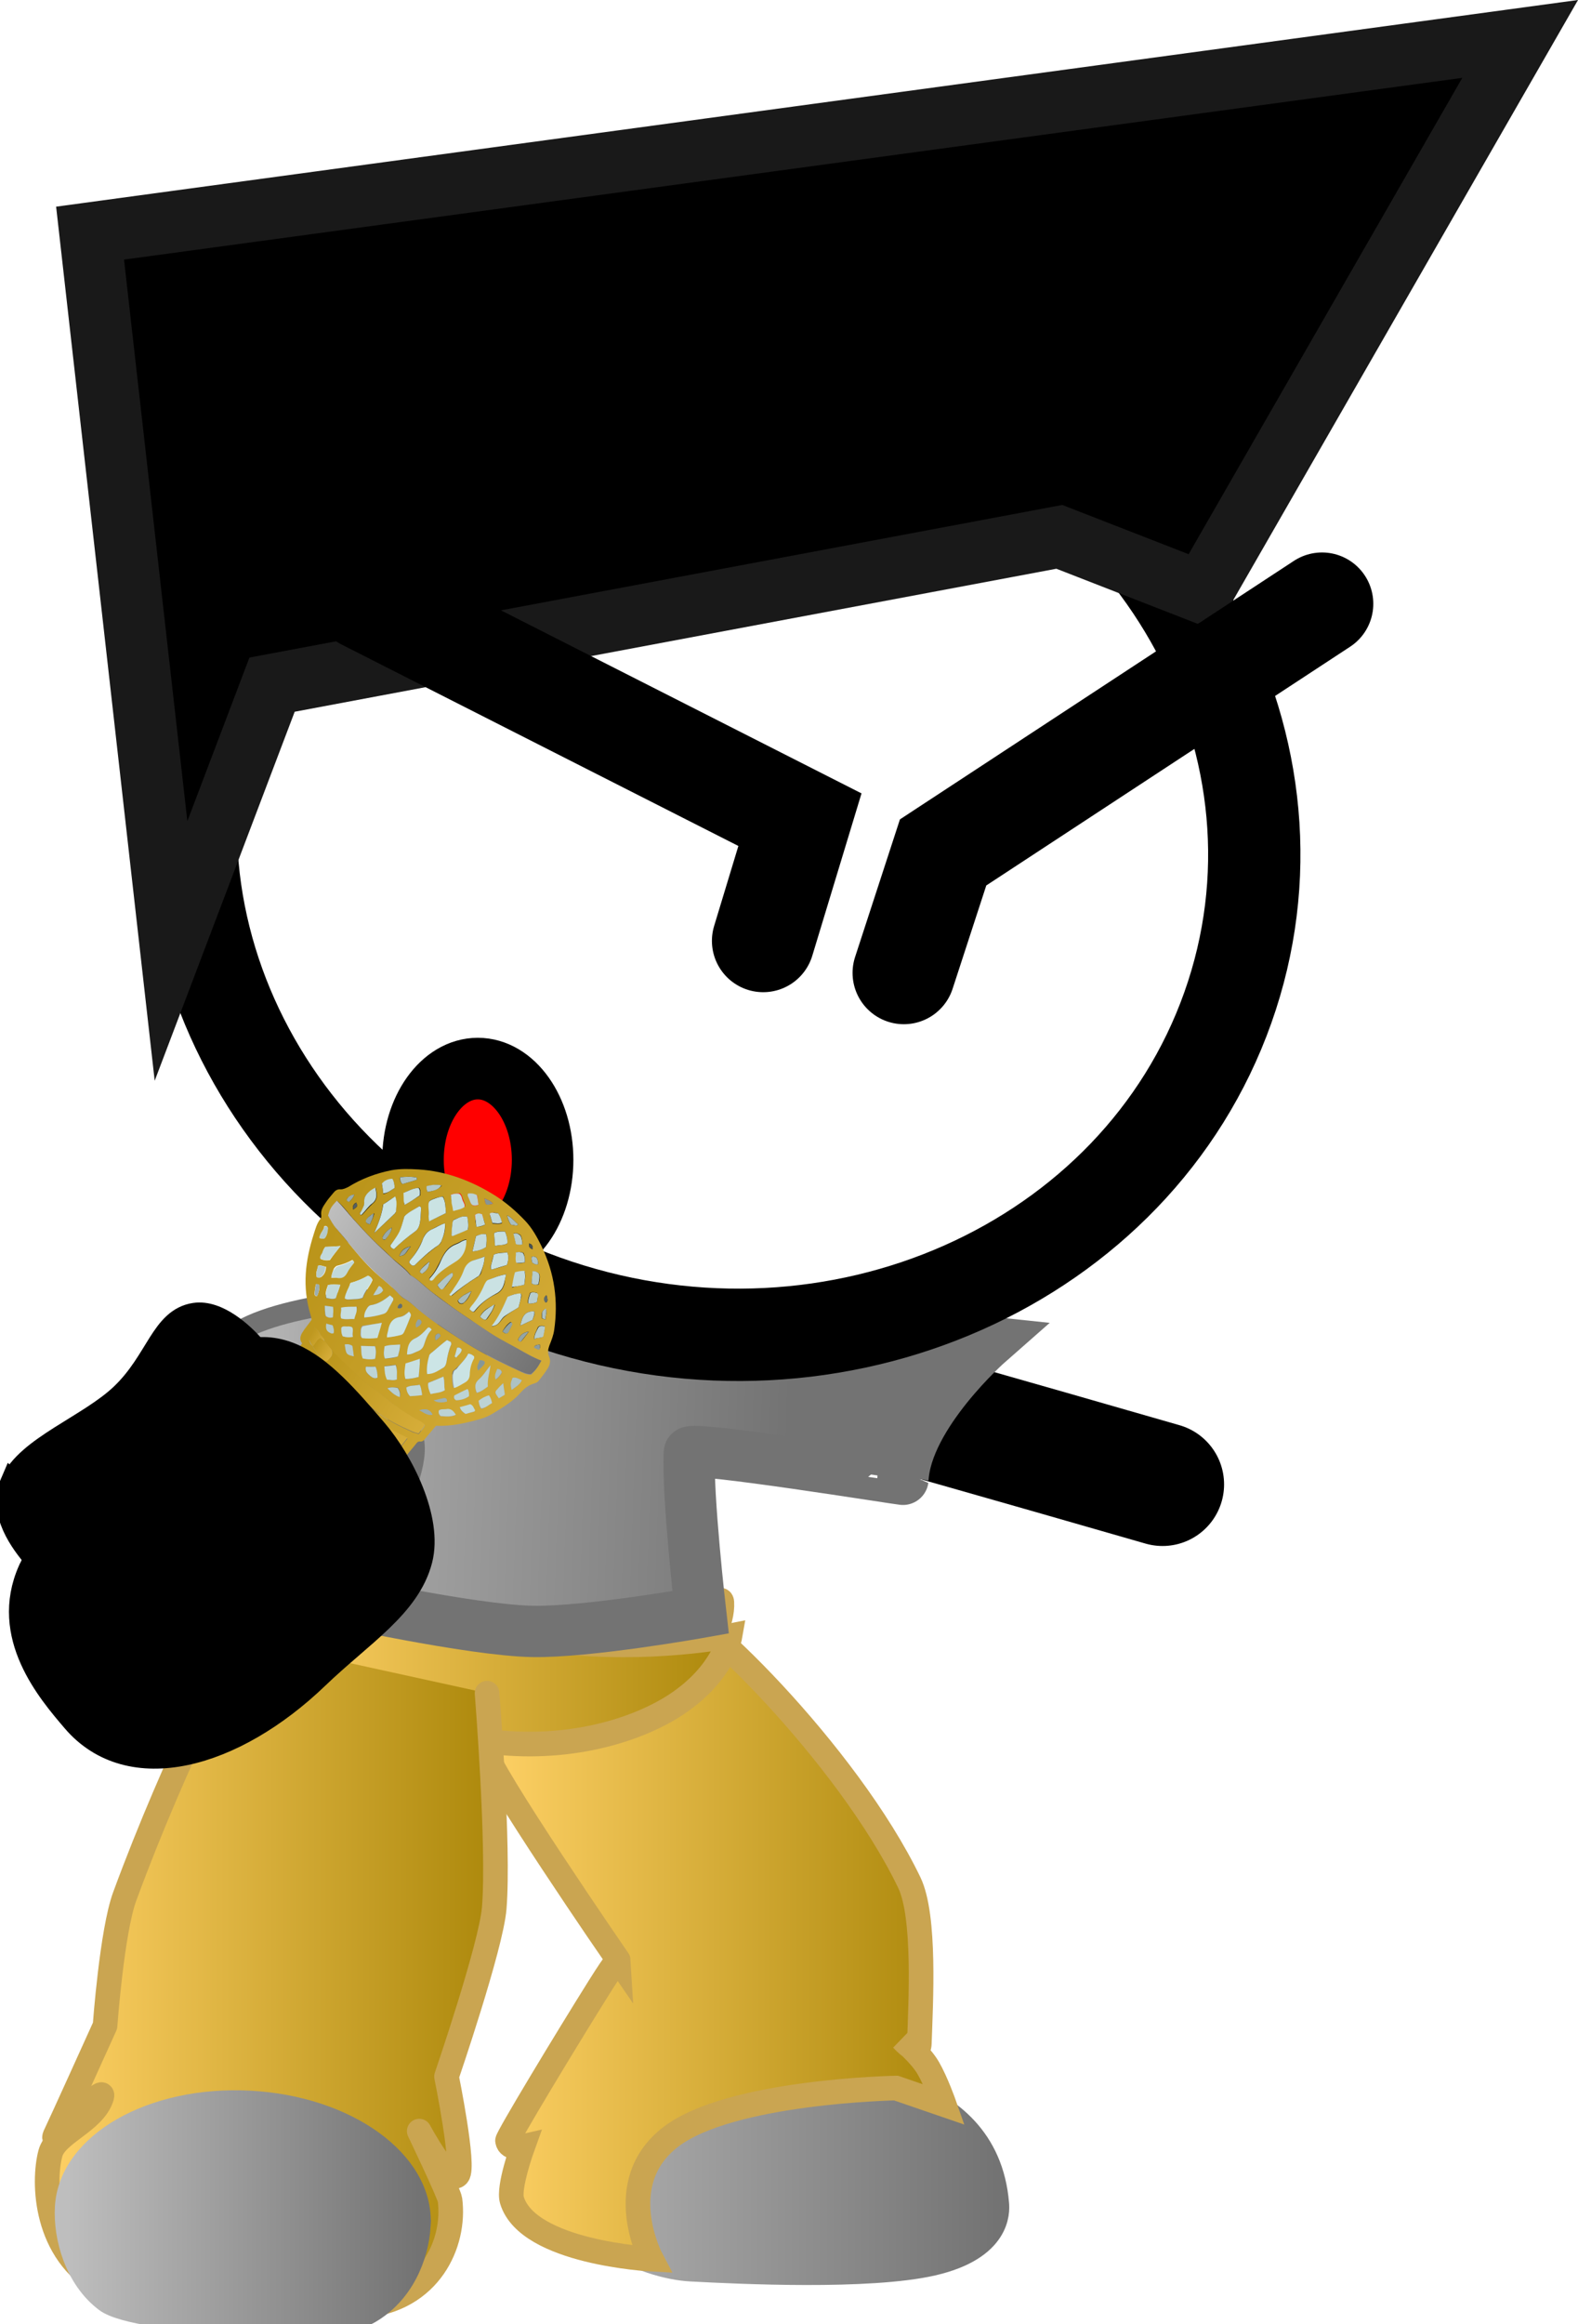 <svg version="1.1" xmlns="http://www.w3.org/2000/svg" xmlns:xlink="http://www.w3.org/1999/xlink" width="76.925" height="113.209" viewBox="0,0,76.925,113.209"><defs><linearGradient x1="232.982" y1="224.764" x2="258.341" y2="224.764" gradientUnits="userSpaceOnUse" id="color-1"><stop offset="0" stop-color="#bebebe"/><stop offset="1" stop-color="#737373"/></linearGradient><linearGradient x1="232.982" y1="224.764" x2="258.341" y2="224.764" gradientUnits="userSpaceOnUse" id="color-2"><stop offset="0" stop-color="#bebebe"/><stop offset="1" stop-color="#737373"/></linearGradient><linearGradient x1="233.331" y1="224.322" x2="255.775" y2="224.322" gradientUnits="userSpaceOnUse" id="color-3"><stop offset="0" stop-color="#ffd166"/><stop offset="1" stop-color="#ac880b"/></linearGradient><linearGradient x1="222.98" y1="211.25" x2="244.934" y2="211.25" gradientUnits="userSpaceOnUse" id="color-4"><stop offset="0" stop-color="#ffd166"/><stop offset="1" stop-color="#ac880b"/></linearGradient><linearGradient x1="222.919" y1="211.328" x2="245.333" y2="211.328" gradientUnits="userSpaceOnUse" id="color-5"><stop offset="0" stop-color="#ffd166"/><stop offset="1" stop-color="#ac880b"/></linearGradient><linearGradient x1="212.041" y1="226.491" x2="233.895" y2="226.491" gradientUnits="userSpaceOnUse" id="color-6"><stop offset="0" stop-color="#ffd166"/><stop offset="1" stop-color="#ac880b"/></linearGradient><linearGradient x1="213.01" y1="238.078" x2="230.145" y2="238.078" gradientUnits="userSpaceOnUse" id="color-7"><stop offset="0" stop-color="#bebebe"/><stop offset="1" stop-color="#737373"/></linearGradient><linearGradient x1="213.01" y1="238.078" x2="230.145" y2="238.078" gradientUnits="userSpaceOnUse" id="color-8"><stop offset="0" stop-color="#bebebe"/><stop offset="1" stop-color="#737373"/></linearGradient><linearGradient x1="220.372" y1="197.68" x2="237.777" y2="198.308" gradientUnits="userSpaceOnUse" id="color-9"><stop offset="0" stop-color="#bebebe"/><stop offset="1" stop-color="#737373"/></linearGradient><linearGradient x1="217.709" y1="201.234" x2="248.16" y2="202.334" gradientUnits="userSpaceOnUse" id="color-10"><stop offset="0" stop-color="#bebebe"/><stop offset="1" stop-color="#737373"/></linearGradient><linearGradient x1="220.593" y1="198.884" x2="231.976" y2="205.907" gradientUnits="userSpaceOnUse" id="color-11"><stop offset="0" stop-color="#bb951b"/><stop offset="1" stop-color="#d6ad39"/></linearGradient><linearGradient x1="225.495" y1="189.898" x2="236.18" y2="196.49" gradientUnits="userSpaceOnUse" id="color-12"><stop offset="0" stop-color="#bebebe"/><stop offset="1" stop-color="#737373"/></linearGradient><linearGradient x1="225.357" y1="196.56" x2="230.457" y2="199.706" gradientUnits="userSpaceOnUse" id="color-13"><stop offset="0" stop-color="#bb951b"/><stop offset="1" stop-color="#d6ad39"/></linearGradient><linearGradient x1="225.164" y1="197.817" x2="229.526" y2="200.508" gradientUnits="userSpaceOnUse" id="color-14"><stop offset="0" stop-color="#bb951b"/><stop offset="1" stop-color="#d6ad39"/></linearGradient><linearGradient x1="225.035" y1="195.764" x2="225.92" y2="196.31" gradientUnits="userSpaceOnUse" id="color-15"><stop offset="0" stop-color="#bb951b"/><stop offset="1" stop-color="#d6ad39"/></linearGradient><linearGradient x1="224.77" y1="195.254" x2="225.635" y2="195.787" gradientUnits="userSpaceOnUse" id="color-16"><stop offset="0" stop-color="#bb951b"/><stop offset="1" stop-color="#d6ad39"/></linearGradient></defs><g transform="translate(-209.742,-130.304)"><g data-paper-data="{&quot;isPaintingLayer&quot;:true}" stroke-miterlimit="10" stroke-dasharray="" stroke-dashoffset="0" style="mix-blend-mode: normal"><g><g><g stroke-width="1.2"><path d="M243.957,208.52c0,0 7.288,11.134 8.369,15.372c0.737,2.892 -2.37,7.59 -2.37,7.59c0,0 7.868,-0.172 8.378,6.179c0.029,0.362 0.112,2.144 -3.123,2.891c-3.098,0.715 -9.465,0.406 -11.793,0.283c-1.081,-0.057 -2.769,-0.517 -3.915,-1.425c-1.154,-0.914 -1.2,-2.356 -1.288,-3.162c-0.012,-0.107 3.299,-9.403 3.056,-10.61c-0.122,-0.607 -8.289,-15.39 -8.289,-15.39" fill="url(#color-1)" fill-rule="evenodd" stroke="url(#color-2)" stroke-linecap="round" stroke-linejoin="round"/><path d="M233.362,215.494c-0.523,-6.51 5.497,-7.039 8.646,-7.197c1.369,-0.069 9.04,7.429 12.062,13.71c0.792,1.646 0.556,5.841 0.488,7.84c-0.024,0.702 -0.827,-0.201 -0.827,-0.201c0,0 0.881,0.731 1.265,1.398c0.397,0.689 0.778,1.779 0.778,1.779l-2.355,-0.809c0,0 -8.082,0.145 -10.989,2.387c-2.907,2.242 -0.935,5.949 -0.935,5.949c0,0 -6.034,-0.313 -6.798,-2.879c-0.188,-0.633 0.525,-2.603 0.525,-2.603c0,0 -0.669,0.155 -0.74,-0.287c-0.023,-0.143 2.88,-4.951 4.477,-7.494c0.913,-1.454 0.922,-1.302 0.922,-1.302c0,0 -6.444,-9.352 -6.52,-10.29z" fill="url(#color-3)" fill-rule="nonzero" stroke="#caa551" stroke-linecap="butt" stroke-linejoin="miter"/></g><path d="M222.98,209.778c-0.011,-0.191 1.358,0.373 4.459,0.438c4.092,0.086 10.358,-0.299 12.12,-0.496c4.569,-0.511 5.342,-1.87 5.372,-1.363c0.109,1.878 -2.475,5.356 -7.702,5.547c-2.297,0.084 -6.995,0.713 -9.656,0.052c-3.394,-0.843 -4.531,-3.125 -4.593,-4.178z" fill="url(#color-4)" fill-rule="nonzero" stroke="#caa551" stroke-width="1.2" stroke-linecap="butt" stroke-linejoin="miter"/><g fill-rule="nonzero" stroke-linecap="butt" stroke-linejoin="miter"><g fill="none" stroke="none" stroke-width="1" font-family="sans-serif" font-weight="normal" font-size="12" text-anchor="start"/><path d="M223.012,207.398c0,0 9.484,2.332 13.948,2.85c4.464,0.518 8.372,-0.259 8.372,-0.259c0,0 -0.313,1.822 -2.641,3.352c-1.802,1.185 -5.033,2.248 -8.864,1.82c-3.49,-0.39 -7.267,-1.435 -8.964,-2.854c-2.572,-2.151 -1.851,-4.908 -1.851,-4.908z" fill="url(#color-5)" stroke="#caa551" stroke-width="1.2"/></g><g stroke-width="1.2"><path d="M231.901,213.215c0,0 -3.584,27.09 -4.238,27.18c-1.877,0.257 -12.162,-2.041 -12.162,-2.041l6.611,-27.237" data-paper-data="{&quot;index&quot;:null}" fill="#ffab19" fill-rule="evenodd" stroke="#001026" stroke-linecap="round" stroke-linejoin="round"/><path d="M233.485,212.779c0,0 0.598,7.431 0.35,10.469c-0.152,1.863 -2.326,8.205 -2.326,8.205c0,0 0.897,4.4 0.543,4.8c-0.455,0.514 -1.873,-2.141 -1.873,-2.141c0,0 1.46,3.043 1.499,3.346c0.275,2.116 -0.981,4.895 -4.271,5.159c-3.613,0.29 -9.602,0.617 -12.689,-1.057c-2.795,-1.516 -2.894,-4.955 -2.519,-6.367c0.264,-0.992 2.124,-1.526 2.501,-2.745c0.25,-0.811 -2.784,2.874 -2.235,1.793c0.159,-0.314 2.398,-5.263 2.398,-5.263c0,0 0.332,-4.597 0.959,-6.299c2.515,-6.835 5.561,-12.55 5.561,-12.55" data-paper-data="{&quot;index&quot;:null}" fill="url(#color-6)" fill-rule="evenodd" stroke="#caa551" stroke-linecap="round" stroke-linejoin="round"/><path d="M230.138,238.706c-0.091,1.521 -0.829,3.288 -2.433,4.206c-1.609,0.921 -11.281,0.556 -12.777,-0.57c-1.42,-1.069 -1.998,-3.045 -1.91,-4.53c0.181,-3.048 4.161,-5.319 8.888,-5.072c4.727,0.247 8.413,2.917 8.231,5.965z" fill="url(#color-7)" fill-rule="nonzero" stroke="url(#color-8)" stroke-linecap="butt" stroke-linejoin="miter"/></g></g><g fill="none" fill-rule="nonzero" stroke="none" stroke-width="1" stroke-linecap="butt" stroke-linejoin="miter" font-family="sans-serif" font-weight="normal" font-size="12" text-anchor="start"/></g><path d="M218.474,210.482c1.333,-1.528 18.653,-15.18 18.653,-15.18c0,0 11.292,2.23 15.607,3.413c3.36,0.921 13.68,3.895 13.68,3.895" fill="none" fill-rule="nonzero" stroke="#000000" stroke-width="6" stroke-linecap="round" stroke-linejoin="miter"/><path d="M237.808,197.472c-0.089,2.462 -3.27,4.346 -7.105,4.208c-2.043,-0.074 -5.756,1.476 -7.959,0.186c-1.932,-1.132 -2.517,-5.076 -2.279,-5.731c0.742,-2.044 7.561,-2.717 9.835,-2.635c3.835,0.139 7.597,1.509 7.508,3.972z" fill="url(#color-9)" fill-rule="nonzero" stroke="#737373" stroke-width="1" stroke-linecap="butt" stroke-linejoin="miter"/><path d="M225.808,208.188c0,0 3.745,-5.773 3.366,-7.599c-0.093,-0.447 -3.312,6.836 -3.778,6.396c-2.22,-2.099 -7.752,-3.955 -7.752,-3.955c0,0 12.658,-6.01 16.512,-8.656c1.064,-0.731 5.765,-0.016 6.062,-0.24c0.384,-0.289 17.727,1.549 17.727,1.549c0,0 -4.031,3.538 -4.186,6.679c-0.001,0.022 -10.397,-1.655 -10.414,-1.305c-0.104,2.096 0.55,7.784 0.55,7.784c0,0 -5.489,0.981 -8.202,0.93c-2.99,-0.056 -9.884,-1.582 -9.884,-1.582z" fill="url(#color-10)" fill-rule="nonzero" stroke="#737373" stroke-width="2.5" stroke-linecap="butt" stroke-linejoin="miter"/><g stroke-linejoin="miter"><g data-paper-data="{&quot;index&quot;:null}" stroke-linecap="butt"><path d="M269.596,179.39c-4.449,12.521 -19.084,19.013 -32.687,14.501c-13.604,-4.512 -21.025,-18.32 -16.576,-30.841c4.449,-12.521 19.084,-19.013 32.687,-14.501c13.604,4.512 21.025,18.32 16.576,30.841z" fill="none" fill-rule="nonzero" stroke="#000000" stroke-width="4.5"/><g><g fill-rule="nonzero"><path d="M235.569,151.73l0.008,0.011" data-paper-data="{&quot;index&quot;:null}" fill="#ffab19" stroke="#000000" stroke-width="5"/><g data-paper-data="{&quot;index&quot;:null}" fill="none" stroke="none" stroke-width="1" font-family="sans-serif" font-weight="normal" font-size="12" text-anchor="start"/></g><path d="M235.569,151.73l0.008,0.011" data-paper-data="{&quot;index&quot;:null}" fill="#ffab19" fill-rule="nonzero" stroke="#000000" stroke-width="5"/><path d="M244.278,172.265" fill="#001026" fill-rule="evenodd" stroke="#000000" stroke-width="5"/><g data-paper-data="{&quot;index&quot;:null}" fill="none" fill-rule="nonzero" stroke="none" stroke-width="1" font-family="sans-serif" font-weight="normal" font-size="12" text-anchor="start"/><g data-paper-data="{&quot;index&quot;:null}" fill="none" fill-rule="nonzero" stroke="none" stroke-width="1" font-family="sans-serif" font-weight="normal" font-size="12" text-anchor="start"/></g></g><path d="M261.383,156.454l-38.379,7.2l-4.925,12.971l-3.946,-34.965l69.714,-9.46l-15.504,26.965z" fill="#000000" fill-rule="nonzero" stroke="#191919" stroke-width="3" stroke-linecap="round"/><path d="M227.519,159.466l21.219,10.765l-1.791,5.903" fill="none" fill-rule="nonzero" stroke="#000000" stroke-width="5" stroke-linecap="round"/><path d="M253.803,177.694l1.914,-5.868l18.471,-12.111" fill="none" fill-rule="nonzero" stroke="#000000" stroke-width="5" stroke-linecap="round"/></g><path d="M236.193,186.801c0,2.456 -1.414,4.446 -3.159,4.446c-1.745,0 -3.159,-1.991 -3.159,-4.446c0,-2.456 1.414,-4.446 3.159,-4.446c1.745,0 3.159,1.991 3.159,4.446z" fill="#ff0000" fill-rule="nonzero" stroke="#000000" stroke-width="3" stroke-linecap="butt" stroke-linejoin="miter"/><g fill-rule="nonzero" stroke-linecap="butt" stroke-linejoin="miter"><g data-paper-data="{&quot;index&quot;:null}" stroke="none" stroke-width="1"><path d="M224.468,195.737c-0.131,-0.179 -0.09,-0.324 -0.014,-0.482c0.14,-0.239 0.324,-0.44 0.479,-0.666c-0.013,-0.078 -0.025,-0.156 -0.048,-0.22c-0.428,-1.397 -0.252,-2.68 0.145,-3.93c0.085,-0.263 0.155,-0.539 0.325,-0.753c0.032,-0.04 0.059,-0.106 0.051,-0.158c-0.046,-0.286 0.092,-0.459 0.225,-0.659c0.112,-0.173 0.254,-0.32 0.381,-0.48c0.074,-0.093 0.178,-0.162 0.319,-0.152c0.141,0.009 0.27,-0.06 0.389,-0.115c0.636,-0.396 1.344,-0.664 2.109,-0.816c0.433,-0.077 0.868,-0.064 1.318,-0.037c1.324,0.08 2.568,0.541 3.743,1.278c0.525,0.337 1.012,0.754 1.456,1.224c0.337,0.356 0.571,0.78 0.779,1.204c0.662,1.351 0.833,2.729 0.634,4.104c-0.034,0.262 -0.134,0.512 -0.234,0.763c-0.062,0.171 -0.098,0.342 -0.014,0.548c0.08,0.18 0.044,0.351 -0.033,0.51c-0.14,0.239 -0.309,0.452 -0.479,0.666c-0.053,0.067 -0.125,0.095 -0.197,0.123c-0.281,0.073 -0.484,0.235 -0.668,0.436c-0.375,0.441 -0.876,0.729 -1.362,1.03c-0.186,0.11 -0.387,0.207 -0.606,0.265c-0.706,0.202 -1.405,0.366 -2.173,0.335c-0.159,0.2 -0.343,0.401 -0.512,0.614c-0.064,0.08 -0.138,0.173 -0.268,0.151c-0.116,-0.01 -0.165,0.083 -0.228,0.163c-0.438,0.521 -0.861,1.055 -1.299,1.576c-0.957,1.175 -1.924,2.363 -2.91,3.512c-0.965,1.123 -1.886,2.283 -2.821,3.431c-0.148,0.187 -0.315,0.335 -0.463,0.522c-0.72,0.907 -1.439,1.814 -2.174,2.709c-0.127,0.16 -0.225,0.345 -0.429,0.416c-0.072,0.028 -0.11,0.107 -0.163,0.174c-0.529,0.667 -1.084,1.335 -1.613,2.002c-0.021,0.027 -0.053,0.067 -0.074,0.093c-0.155,0.226 -0.343,0.244 -0.623,0.161c-0.937,-0.287 -1.723,-0.826 -2.359,-1.616c-0.16,-0.204 -0.299,-0.435 -0.402,-0.68c-0.08,-0.18 -0.054,-0.338 0.037,-0.484c0.273,-0.438 0.532,-0.889 0.816,-1.34c0.203,-0.319 0.447,-0.626 0.606,-0.982c0.346,-0.779 0.879,-1.42 1.269,-2.162c0.227,-0.411 0.413,-0.833 0.655,-1.231c0.263,-0.425 0.485,-0.861 0.723,-1.286c0.436,-0.769 0.913,-1.526 1.335,-2.307c0.532,-1.045 1.123,-2.04 1.714,-3.035c0.199,-0.345 0.398,-0.689 0.597,-1.034c0.322,-0.531 0.655,-1.075 0.977,-1.606c0.182,-0.292 0.324,-0.596 0.506,-0.888c0.178,-0.318 0.379,-0.572 0.582,-0.89zM224.985,195.866c0.114,0.232 0.248,0.437 0.429,0.614c0.288,0.448 0.666,0.816 1.043,1.184c0.47,0.469 0.997,0.898 1.509,1.314c0.586,0.479 1.234,0.787 1.906,1.094c0.08,0.024 0.16,0.048 0.281,0.083c0.085,-0.107 0.169,-0.213 0.254,-0.32c0.021,-0.027 0.028,-0.066 0.045,-0.119c-0.103,-0.088 -0.217,-0.163 -0.342,-0.225c-0.209,-0.112 -0.382,-0.237 -0.59,-0.349c-0.506,-0.299 -0.932,-0.73 -1.406,-1.069c-0.247,-0.189 -0.514,-0.351 -0.74,-0.566c-0.485,-0.482 -1.022,-0.897 -1.464,-1.433c-0.112,-0.14 -0.238,-0.293 -0.35,-0.434c0.004,-0.131 -0.135,-0.205 -0.187,-0.295c-0.057,-0.116 -0.114,-0.232 -0.286,-0.357c-0.034,0.262 -0.216,0.397 -0.284,0.608c0.063,0.076 0.059,0.207 0.183,0.269zM225.215,196.824c-0.244,-0.411 -0.322,-0.5 -0.535,-0.637c-0.112,0.173 -0.214,0.332 -0.326,0.505c-0.074,0.093 -0.068,0.211 -0.011,0.326c0.038,0.077 0.112,0.14 0.149,0.218c0.147,0.283 0.366,0.538 0.613,0.726c0.05,0.155 0.168,0.256 0.286,0.357c0.653,0.582 1.281,1.164 1.988,1.679c0.316,0.226 0.643,0.439 0.966,0.625c0.264,0.136 0.542,0.285 0.846,0.276c0.138,-0.173 0.275,-0.347 0.413,-0.52c-0.139,-0.074 -0.264,-0.136 -0.373,-0.185c-0.498,-0.247 -0.974,-0.52 -1.409,-0.847c-0.563,-0.415 -1.073,-0.896 -1.593,-1.364c-0.251,-0.215 -0.423,-0.497 -0.685,-0.698c-0.059,-0.207 -0.196,-0.347 -0.328,-0.46zM215.265,213.239c0.143,0.257 0.339,0.447 0.556,0.61c0.004,0.026 0.023,0.065 0.038,0.077c0.365,0.29 0.751,0.553 1.17,0.711c0.245,0.098 0.479,0.208 0.743,0.188c0.593,-0.747 1.185,-1.494 1.81,-2.281c-0.47,-0.156 -0.878,-0.393 -1.274,-0.642c-0.352,-0.212 -0.616,-0.504 -0.947,-0.743c-0.118,-0.101 -0.211,-0.203 -0.329,-0.304c-0.124,-0.218 -0.284,-0.422 -0.495,-0.625c-0.318,0.4 -0.496,0.875 -0.763,1.274c-0.263,0.425 -0.511,0.862 -0.763,1.274c0.059,0.207 0.156,0.335 0.252,0.462zM217.024,210.241c0.05,0.155 0.158,0.27 0.276,0.37c0.076,0.154 0.219,0.255 0.341,0.382c0.403,0.367 0.858,0.667 1.32,0.928c0.278,0.149 0.578,0.271 0.89,0.314c0.042,-0.053 0.099,-0.094 0.142,-0.147c0.519,-0.654 1.027,-1.294 1.56,-1.935c0.565,-0.681 1.12,-1.349 1.685,-2.03c0.819,-1.001 1.642,-1.977 2.461,-2.978c0.929,-1.109 1.803,-2.242 2.762,-3.325c0.163,-0.174 0.307,-0.387 0.466,-0.587c-0.205,-0.086 -0.416,-0.132 -0.599,-0.244c-0.612,-0.322 -1.175,-0.737 -1.716,-1.178c-0.472,-0.404 -0.934,-0.822 -1.395,-1.239c-0.171,-0.191 -0.337,-0.356 -0.508,-0.547c-0.055,-0.181 -0.208,-0.268 -0.305,-0.396c-0.112,-0.14 -0.187,-0.295 -0.345,-0.408c-0.135,0.108 -0.191,0.24 -0.25,0.346c-0.462,0.926 -1.053,1.764 -1.559,2.653c-0.328,0.57 -0.657,1.14 -0.97,1.723c-0.436,0.769 -0.848,1.537 -1.273,2.292c-0.345,0.623 -0.691,1.246 -1.051,1.856c-0.377,0.663 -0.758,1.3 -1.15,1.95c-0.35,0.597 -0.71,1.207 -1.055,1.83c0.122,0.127 0.147,0.283 0.276,0.371zM236.133,196.583c-0.42,-0.158 -0.772,-0.37 -1.135,-0.568c-0.378,-0.211 -0.751,-0.396 -1.118,-0.621c-0.352,-0.212 -0.698,-0.463 -1.04,-0.688c-0.356,-0.238 -0.713,-0.476 -1.073,-0.739c-0.331,-0.239 -0.666,-0.503 -0.997,-0.742c-0.335,-0.265 -0.628,-0.582 -1.006,-0.794c-0.246,-0.345 -0.613,-0.57 -0.913,-0.848c-0.303,-0.305 -0.643,-0.595 -0.946,-0.9c-0.289,-0.292 -0.581,-0.61 -0.86,-0.915c-0.293,-0.318 -0.529,-0.677 -0.853,-0.954c-0.284,0.295 -0.358,0.388 -0.43,0.729c0.124,0.218 0.248,0.437 0.423,0.653c0.219,0.255 0.438,0.509 0.661,0.79c0.428,0.523 0.851,1.02 1.367,1.462c0.354,0.303 0.719,0.593 1.031,0.949c0.063,0.076 0.152,0.152 0.261,0.201c0.209,0.112 0.39,0.289 0.567,0.441c0.649,0.556 1.362,1.031 2.07,1.481c0.926,0.613 1.896,1.108 2.898,1.562c0.194,0.099 0.388,0.198 0.601,0.179c0.188,-0.175 0.332,-0.388 0.489,-0.679zM231.432,189.893c-0.256,0.072 -0.452,0.195 -0.664,0.306c-0.19,0.084 -0.332,0.231 -0.4,0.442c-0.155,0.383 -0.365,0.741 -0.633,1.048c-0.021,0.027 -0.038,0.079 -0.049,0.093c0.042,0.103 0.101,0.154 0.207,0.177c0.025,-0.001 0.061,-0.015 0.072,-0.028c0.351,-0.349 0.732,-0.673 1.142,-0.971c0.057,-0.041 0.135,-0.108 0.148,-0.187c0.11,-0.264 0.221,-0.528 0.177,-0.879zM228.949,191.15c0.33,-0.322 0.679,-0.606 1.032,-0.864c0.114,-0.081 0.174,-0.187 0.214,-0.332c0.053,-0.223 0.056,-0.445 0.069,-0.68c0.013,-0.079 0.036,-0.171 -0.073,-0.22c-0.254,0.164 -0.512,0.301 -0.736,0.49c-0.194,0.775 -0.194,0.775 -0.687,1.428c0.013,0.078 0.061,0.142 0.181,0.178zM231.53,195.577c-0.25,0.19 -0.484,0.392 -0.719,0.594c-0.057,0.041 -0.114,0.081 -0.142,0.147c-0.066,0.302 -0.147,0.591 -0.107,0.916c0.304,-0.009 0.507,-0.171 0.744,-0.282c0.118,-0.055 0.167,-0.148 0.197,-0.279c0.051,-0.314 0.132,-0.604 0.238,-0.894c0.011,-0.013 -0.008,-0.052 -0.017,-0.104c-0.055,-0.025 -0.124,-0.062 -0.194,-0.099zM234.414,192.379c-0.361,0.049 -0.608,0.174 -0.87,0.285c-0.093,0.055 -0.131,0.134 -0.169,0.213c-0.165,0.396 -0.375,0.754 -0.655,1.075c-0.032,0.04 -0.049,0.093 -0.08,0.133c0.152,0.152 0.192,0.164 0.276,0.057c0.275,-0.347 0.614,-0.617 1.004,-0.798c0.237,-0.111 0.349,-0.284 0.413,-0.52c0.015,-0.144 0.034,-0.262 0.081,-0.446zM230.679,192.653c0.074,0.063 0.131,0.022 0.173,-0.031c0.296,-0.373 0.7,-0.633 1.104,-0.892c0.321,-0.218 0.506,-0.575 0.517,-1.058c-0.199,0.032 -0.319,0.152 -0.488,0.209c-0.349,0.127 -0.55,0.381 -0.702,0.698c-0.174,0.344 -0.333,0.701 -0.595,0.969c-0.017,0.053 -0.013,0.079 -0.009,0.105zM233.371,191.508c-0.216,0.084 -0.374,0.128 -0.518,0.184c-0.241,0.085 -0.383,0.233 -0.472,0.47c-0.113,0.329 -0.295,0.621 -0.492,0.901c-0.059,0.106 -0.144,0.213 -0.218,0.306c0.063,0.076 0.11,0.049 0.131,0.022c0.381,-0.324 0.776,-0.635 1.22,-0.882c0.068,-0.054 0.125,-0.095 0.163,-0.174c0.074,-0.25 0.164,-0.487 0.185,-0.827zM232.566,196.24c-0.142,0.304 -0.377,0.506 -0.597,0.721c-0.053,0.067 -0.14,0.082 -0.163,0.174c-0.04,0.145 -0.033,0.51 0.034,0.769c0.209,-0.045 0.366,-0.18 0.541,-0.276c0.14,-0.082 0.209,-0.202 0.22,-0.371c0.03,-0.288 0.09,-0.55 0.215,-0.802c0.011,-0.013 0.002,-0.065 -0.002,-0.091c-0.048,-0.064 -0.107,-0.114 -0.249,-0.123zM226.821,192.801c-0.06,0.263 -0.254,0.477 -0.259,0.764c0.114,0.075 0.211,0.046 0.312,0.043c0.188,-0.018 0.369,0.003 0.56,-0.081c0.102,-0.316 0.343,-0.557 0.47,-0.874c-0.042,-0.103 -0.116,-0.166 -0.211,-0.203c-0.268,0.151 -0.556,0.263 -0.873,0.351zM229.679,194.195c-0.135,0.108 -0.271,0.216 -0.419,0.247c-0.357,0.075 -0.522,0.315 -0.584,0.643c-0.019,0.118 -0.083,0.198 -0.058,0.354c0.253,-0.007 0.473,-0.065 0.693,-0.124c0.061,-0.015 0.104,-0.068 0.142,-0.147c0.1,-0.251 0.204,-0.475 0.303,-0.726c0.032,-0.04 0.045,-0.119 -0.078,-0.246zM228.75,193.399c-0.292,0.243 -0.592,0.434 -0.953,0.483c-0.076,0.002 -0.104,0.068 -0.146,0.121c-0.081,0.133 -0.146,0.278 -0.153,0.474c0.355,-0.01 0.636,-0.083 0.927,-0.17c0.097,-0.029 0.165,-0.083 0.214,-0.176c0.087,-0.172 0.189,-0.331 0.275,-0.503c0.011,-0.013 0.002,-0.065 -0.002,-0.091c-0.044,-0.038 -0.089,-0.076 -0.162,-0.139zM235.017,193.992c0.047,-0.184 0.104,-0.381 0.151,-0.565c-0.004,-0.026 -0.008,-0.052 -0.017,-0.104c-0.258,-0.019 -0.473,0.065 -0.649,0.162c-0.225,0.502 -0.428,0.977 -0.788,1.431c0.376,-0.037 0.442,-0.339 0.624,-0.474c0.214,-0.176 0.446,-0.313 0.679,-0.45zM231.479,189.396c-0.021,-0.286 -0.012,-0.548 -0.144,-0.818c-0.133,0.043 -0.26,0.046 -0.368,0.089c-0.108,0.042 -0.23,0.072 -0.304,0.165c-0.051,0.158 -0.011,0.326 -0.012,0.483c-0,0.157 -0.041,0.301 0.024,0.469c0.273,-0.125 0.52,-0.249 0.803,-0.388zM227.983,190.368c0.377,-0.35 0.685,-0.645 0.994,-0.941c0.021,-0.027 0.068,-0.054 0.059,-0.106c0.013,-0.235 0.077,-0.472 -0.041,-0.729c-0.207,0.136 -0.404,0.259 -0.586,0.395c-0.052,0.471 -0.213,0.893 -0.427,1.382zM229.582,196.284c0.207,0.02 0.342,-0.088 0.486,-0.144c0.169,-0.057 0.294,-0.152 0.351,-0.349c0.085,-0.263 0.17,-0.527 0.369,-0.715c-0.082,-0.115 -0.152,-0.152 -0.215,-0.072c-0.173,0.187 -0.358,0.388 -0.584,0.486c-0.319,0.152 -0.36,0.454 -0.407,0.794zM228.355,194.74c-0.372,0.063 -0.672,0.097 -0.957,0.144c-0.074,0.093 -0.072,0.185 -0.085,0.263c0.002,0.091 -0.032,0.197 0.05,0.312c0.247,0.032 0.5,0.025 0.75,-0.008c0.093,-0.211 0.161,-0.422 0.242,-0.711zM230.152,197.377c0.026,-0.314 0.045,-0.588 0.076,-0.876c-0.241,0.085 -0.471,0.157 -0.701,0.228c-0.034,0.262 -0.088,0.485 -0.006,0.757c0.228,-0.006 0.422,-0.064 0.631,-0.109zM232.526,189.575c-0.241,-0.072 -0.422,0.064 -0.617,0.122c-0.061,0.015 -0.099,0.094 -0.102,0.159c-0.017,0.209 -0.039,0.392 -0.046,0.588c-0.011,0.013 0.019,0.039 0.048,0.064c0.251,-0.098 0.499,-0.223 0.75,-0.321c0.032,-0.197 -0.001,-0.404 -0.035,-0.612zM234.456,191.921c0.057,-0.197 0.104,-0.381 0.016,-0.614c-0.213,0.019 -0.456,0.013 -0.657,0.11c-0.03,0.131 -0.089,0.237 -0.094,0.368c-0.019,0.118 -0.119,0.212 -0.018,0.366c0.256,-0.072 0.511,-0.145 0.752,-0.23zM230.618,197.664c-0.036,0.171 0.044,0.351 0.113,0.545c0.245,-0.059 0.488,-0.053 0.695,-0.189c-0.033,-0.208 0.009,-0.418 -0.068,-0.663c-0.251,0.098 -0.488,0.209 -0.74,0.308zM233.65,196.809c-0.205,0.228 -0.362,0.519 -0.597,0.721c-0.188,0.175 -0.17,0.37 -0.077,0.628c0.22,-0.058 0.366,-0.18 0.537,-0.302c-0.022,-0.378 0.105,-0.694 0.137,-1.047zM227.305,189.474c0.07,0.037 0.101,-0.003 0.133,-0.043c0.152,-0.161 0.301,-0.348 0.468,-0.496c0.26,-0.203 0.218,-0.463 0.143,-0.774c-0.104,0.068 -0.186,0.11 -0.254,0.164c-0.171,0.122 -0.302,0.256 -0.286,0.517c-0,0.157 -0.066,0.302 -0.121,0.434c-0.057,0.041 -0.14,0.082 -0.083,0.198zM225.889,192.54c0.116,0.01 0.203,-0.006 0.279,-0.008c0.232,0.02 0.372,-0.063 0.469,-0.248c0.076,-0.159 0.208,-0.293 0.299,-0.439c0.032,-0.04 0.078,-0.067 -0.014,-0.169c-0.222,0.124 -0.473,0.222 -0.744,0.282c-0.061,0.015 -0.114,0.081 -0.157,0.135c-0.055,0.132 -0.1,0.251 -0.132,0.447zM229.139,196.375c0.047,-0.184 0.119,-0.369 0.111,-0.577c-0.264,0.02 -0.521,0.002 -0.762,0.087c-0.017,0.209 -0.079,0.38 0.02,0.599c0.213,-0.019 0.431,-0.012 0.632,-0.109zM232.772,191.264c0.264,-0.02 0.479,-0.105 0.665,-0.214c0.017,-0.209 0.039,-0.392 0.001,-0.626c-0.182,-0.021 -0.34,0.023 -0.494,0.092c-0.049,0.249 -0.113,0.486 -0.173,0.748zM227.339,195.865c0.014,0.169 0.006,0.274 0.037,0.39c0.013,0.078 0.036,0.142 0.059,0.207c0.2,0.06 0.407,0.08 0.602,0.022c0.032,-0.197 0.064,-0.393 -0.009,-0.613c-0.228,0.006 -0.435,-0.014 -0.688,-0.007zM226.342,191.001c-0.289,0.021 -0.492,0.027 -0.731,0.047c-0.057,0.041 -0.116,0.147 -0.136,0.265c-0.034,0.105 -0.138,0.173 -0.102,0.316c0.165,0.074 0.306,0.083 0.454,0.052c0.155,-0.226 0.313,-0.426 0.514,-0.68zM231.718,188.502c0.021,0.13 0.042,0.26 0.063,0.39c0.021,0.13 0.052,0.246 0.073,0.376c0.22,-0.058 0.408,-0.077 0.554,-0.198c0.019,-0.118 -0.048,-0.22 -0.09,-0.324c-0.042,-0.103 -0.052,-0.246 -0.166,-0.321c-0.163,0.018 -0.304,0.009 -0.433,0.077zM229.09,197.498c-0.012,-0.234 0.041,-0.458 -0.051,-0.716c-0.188,0.018 -0.361,0.049 -0.549,0.068c0.012,0.234 0.005,0.43 0.13,0.649c0.156,0.022 0.291,0.07 0.471,-0zM229.468,188.996c0.279,-0.164 0.522,-0.315 0.765,-0.465c0.004,-0.131 0.024,-0.249 -0.058,-0.364c-0.279,0.008 -0.501,0.131 -0.737,0.242c-0.004,0.131 -0.009,0.261 0.012,0.391c-0.028,0.066 -0.009,0.105 0.019,0.195zM227.014,194.556c0.028,-0.223 0.155,-0.383 0.122,-0.59c-0.268,-0.005 -0.511,-0.012 -0.756,0.047c0.029,0.182 -0.077,0.315 0.007,0.522c0.2,0.06 0.384,0.015 0.627,0.022zM235.321,192.236c-0.167,-0.008 -0.329,0.009 -0.473,0.065c-0.038,0.236 -0.092,0.459 -0.151,0.722c0.205,-0.071 0.378,-0.102 0.602,-0.134c0.038,-0.236 0.081,-0.446 0.022,-0.653zM225.73,192.897c-0.079,0.224 -0.151,0.409 -0.088,0.642c0.171,0.034 0.317,0.069 0.46,0.013c0.068,-0.211 0.151,-0.409 0.225,-0.658c-0.207,-0.02 -0.399,-0.028 -0.598,0.004zM233.875,190.998c0.23,-0.072 0.456,-0.013 0.602,-0.134c0.017,-0.209 -0.037,-0.39 -0.117,-0.571c-0.192,-0.008 -0.374,-0.029 -0.534,0.08c0.019,0.195 0.022,0.378 0.049,0.625zM230.319,198.259c-0.029,-0.182 -0.029,-0.338 -0.119,-0.505c-0.22,0.058 -0.456,0.013 -0.653,0.136c0.014,0.169 0.061,0.298 0.183,0.425c0.203,-0.006 0.401,-0.037 0.589,-0.056zM228.98,188.175c-0.004,-0.183 -0.035,-0.299 -0.107,-0.427c-0.188,0.018 -0.382,0.076 -0.509,0.236c0.025,0.156 0.05,0.312 0.064,0.481c0.234,-0.046 0.376,-0.193 0.552,-0.289zM233.729,198.646c-0.036,-0.142 -0.067,-0.259 -0.145,-0.348c-0.194,0.058 -0.359,0.141 -0.505,0.262c0.01,0.143 0.042,0.26 0.124,0.375c0.209,-0.045 0.351,-0.192 0.526,-0.289zM227.578,196.875c-0.038,0.236 0.069,0.35 0.212,0.451c0.103,0.088 0.228,0.15 0.357,0.081c-0.004,-0.183 -0.018,-0.352 -0.098,-0.532c-0.167,-0.008 -0.319,-0.004 -0.471,0zM235.7,194.599c0.051,-0.158 0.136,-0.265 0.085,-0.42c-0.475,-0.026 -0.602,0.291 -0.677,0.697c0.201,-0.097 0.391,-0.181 0.592,-0.277zM226.449,195.394c0.175,0.06 0.317,0.069 0.5,0.025c-0.05,-0.155 0.041,-0.301 -0.035,-0.456c-0.099,-0.062 -0.171,-0.034 -0.262,-0.045c-0.101,0.003 -0.196,-0.034 -0.27,0.06c-0.004,0.131 -0.009,0.261 0.067,0.416zM231.061,192.89c0.099,0.219 0.208,0.268 0.318,0.161c0.152,-0.161 0.275,-0.347 0.387,-0.52c0.042,-0.053 0.08,-0.133 0.013,-0.235c-0.264,0.177 -0.499,0.379 -0.719,0.594zM231.139,199.006c-0.034,0.105 -0.007,0.196 0.071,0.285c0.243,0.006 0.505,0.051 0.741,-0.06c-0.114,-0.232 -0.268,-0.319 -0.477,-0.274c-0.101,0.003 -0.222,-0.033 -0.336,0.049zM233.144,194.449c0.207,0.177 0.272,0.188 0.367,0.068c0.133,-0.199 0.277,-0.412 0.352,-0.662c-0.309,0.139 -0.592,0.277 -0.719,0.594zM234.273,197.679c-0.099,0.094 -0.174,0.188 -0.262,0.268c-0.163,0.174 -0.163,0.174 0.05,0.468c0.104,-0.068 0.233,-0.137 0.29,-0.178c-0.033,-0.208 -0.048,-0.377 -0.077,-0.559zM234.026,189.403c-0.141,-0.009 -0.295,-0.096 -0.412,0.051c0.036,0.142 0.097,0.284 0.136,0.453c0.167,0.008 0.338,0.043 0.467,-0.026c-0.05,-0.155 -0.075,-0.311 -0.191,-0.477zM232.537,197.962c-0.211,0.11 -0.437,0.208 -0.649,0.318c-0.023,0.092 -0.022,0.183 0.088,0.232c0.228,-0.006 0.448,-0.065 0.63,-0.2c0.004,-0.131 -0.012,-0.234 -0.069,-0.35zM235.655,192.814c0.114,0.075 0.23,0.085 0.352,0.055c0.013,-0.079 0.026,-0.157 0.038,-0.236c0.009,-0.105 0.032,-0.197 -0.035,-0.299c-0.089,-0.076 -0.183,-0.112 -0.295,-0.096c-0.021,0.183 -0.039,0.392 -0.06,0.576zM232.96,190.059c0.167,0.008 0.3,-0.035 0.429,-0.103c-0.055,-0.181 -0.094,-0.35 -0.145,-0.505c-0.15,-0.061 -0.272,-0.031 -0.351,0.036c0.019,0.195 0.037,0.39 0.066,0.572zM235.917,193.732c0.019,-0.118 0.038,-0.236 0.043,-0.366c-0.004,-0.026 -0.034,-0.051 -0.053,-0.09c-0.091,-0.011 -0.2,-0.06 -0.329,0.009c-0.04,0.145 -0.117,0.303 -0.098,0.498c0.171,0.034 0.293,0.005 0.437,-0.051zM235.789,195.549c0.131,-0.134 0.315,-0.022 0.42,-0.155c0.026,-0.157 0.106,-0.29 0.073,-0.498c-0.156,-0.022 -0.298,-0.031 -0.349,0.127c-0.051,0.158 -0.161,0.265 -0.145,0.526zM232.439,199.178c0.133,-0.043 0.281,-0.073 0.403,-0.103c0.025,-0.001 0.032,-0.04 0.053,-0.067c-0.053,-0.09 -0.073,-0.22 -0.238,-0.293c-0.158,0.044 -0.327,0.1 -0.511,0.145c0.061,0.142 0.139,0.231 0.293,0.318zM233.068,188.986c-0.025,-0.156 -0.039,-0.325 -0.06,-0.455c-0.165,-0.074 -0.306,-0.083 -0.433,-0.079c-0.059,0.106 0.033,0.208 0.061,0.298c0.027,0.091 0.044,0.194 0.158,0.27c0.08,0.024 0.171,0.034 0.275,-0.034zM225.574,193.905c-0,0.157 0.006,0.274 0.012,0.391c-0.006,0.039 0.027,0.091 0.031,0.117c0.103,0.088 0.219,0.098 0.342,0.069c0.011,-0.17 0.037,-0.327 0.007,-0.509c-0.12,-0.036 -0.236,-0.046 -0.393,-0.067zM234.682,198.006c0.197,-0.123 0.393,-0.246 0.497,-0.47c-0.165,-0.074 -0.293,-0.161 -0.452,-0.118c-0.106,0.29 -0.106,0.29 -0.046,0.588zM226.551,195.795c0.05,0.468 0.064,0.481 0.436,0.575c-0.014,-0.169 -0.054,-0.338 -0.069,-0.507c-0.114,-0.075 -0.23,-0.085 -0.367,-0.068zM235.326,191.792c0.011,-0.17 0.001,-0.313 -0.075,-0.468c-0.04,-0.012 -0.106,-0.023 -0.171,-0.034c-0.051,0.001 -0.112,0.016 -0.163,0.018c-0.011,0.17 -0.047,0.34 0.018,0.508c0.12,0.036 0.258,0.019 0.391,-0.024zM225.186,192.521c0.065,0.011 0.156,0.022 0.203,-0.006c0.161,-0.109 0.237,-0.268 0.25,-0.503c-0.131,-0.022 -0.27,-0.097 -0.378,-0.055c-0.047,0.184 -0.148,0.343 -0.075,0.563zM230.072,187.766c-0.004,-0.026 -0.008,-0.052 -0.017,-0.104c-0.276,-0.057 -0.54,-0.037 -0.804,-0.017c-0.03,0.131 -0.003,0.222 0.105,0.336c0.23,-0.072 0.475,-0.131 0.716,-0.216zM232.726,193.196c-0.247,0.124 -0.499,0.223 -0.664,0.462c-0.011,0.013 0.027,0.091 0.057,0.116c0.074,0.063 0.175,0.06 0.228,-0.006c0.182,-0.136 0.29,-0.334 0.379,-0.571zM235.209,190.909c-0.01,-0.143 -0.021,-0.286 -0.081,-0.428c-0.103,-0.088 -0.198,-0.125 -0.346,-0.095c0.04,0.168 0.069,0.35 0.119,0.505c0.11,0.049 0.2,0.06 0.308,0.017zM228.625,197.929c0.196,0.19 0.362,0.355 0.614,0.413c0.051,-0.158 -0.01,-0.3 -0.096,-0.441c-0.182,-0.021 -0.338,-0.043 -0.517,0.028zM225.312,190.613c0.196,0.034 0.222,0.033 0.253,-0.007c0.121,-0.121 0.142,-0.304 0.153,-0.474c0.002,-0.065 -0.061,-0.142 -0.169,-0.1c-0.007,0.196 -0.203,0.319 -0.238,0.581zM230.588,188.365c0.245,-0.059 0.494,-0.092 0.689,-0.306c-0.281,-0.083 -0.511,-0.012 -0.72,0.033c-0.038,0.079 -0.015,0.144 0.031,0.273zM225.956,194.86c-0.106,-0.023 -0.2,-0.06 -0.306,-0.083c-0.021,0.183 -0.007,0.352 0.187,0.451c0.055,0.025 0.11,0.049 0.167,0.008c0.034,-0.105 0.003,-0.222 -0.048,-0.377zM234.238,195.162c0.133,0.114 0.213,0.138 0.283,0.018c0.059,-0.106 0.119,-0.212 0.163,-0.331c0.017,-0.053 0.019,-0.118 -0.05,-0.155c-0.171,0.122 -0.288,0.269 -0.396,0.468zM228.843,190.096c-0.197,0.123 -0.364,0.271 -0.457,0.482c-0.011,0.013 0.027,0.091 0.042,0.103c0.029,0.025 0.091,0.011 0.112,-0.016c0.123,-0.186 0.279,-0.321 0.303,-0.569zM227.775,189.944c0.062,-0.171 0.178,-0.318 0.206,-0.541c-0.211,0.11 -0.357,0.232 -0.377,0.35c-0.034,0.105 0.025,0.156 0.171,0.191zM230.183,198.993c0.209,0.112 0.415,0.288 0.646,0.217c-0.181,-0.334 -0.411,-0.262 -0.646,-0.217zM231.902,196.389c0.029,0.025 0.055,0.025 0.084,0.05c0.091,-0.146 0.245,-0.216 0.267,-0.399c-0.078,-0.089 -0.133,-0.114 -0.23,-0.085c-0.03,0.131 -0.07,0.276 -0.121,0.434zM230.675,191.753c-0.192,0.149 -0.338,0.27 -0.451,0.443c-0.021,0.027 -0.013,0.079 0.031,0.117c0.015,0.013 0.055,0.025 0.08,0.024c0.197,-0.123 0.324,-0.283 0.339,-0.583zM225.31,192.895c-0.11,-0.049 -0.175,-0.06 -0.177,0.005c-0.03,0.131 -0.045,0.275 -0.06,0.419c0.002,0.091 0.046,0.129 0.133,0.114c0.072,-0.185 0.123,-0.343 0.105,-0.538zM234.65,189.959c0.091,0.011 0.171,0.034 0.262,0.045c0.025,-0.001 0.046,-0.027 0.093,-0.055c-0.177,-0.152 -0.308,-0.33 -0.542,-0.441c0.04,0.168 0.071,0.285 0.187,0.451zM228.219,192.944c-0.091,0.146 -0.172,0.279 -0.284,0.451c0.253,-0.007 0.393,-0.089 0.484,-0.235c-0.042,-0.103 -0.076,-0.154 -0.2,-0.216zM233.116,196.576c-0.015,0.144 -0.161,0.265 -0.062,0.484c0.298,-0.282 0.351,-0.349 0.299,-0.439c-0.074,-0.063 -0.139,-0.074 -0.236,-0.046zM229.768,191.022c-0.336,0.049 -0.463,0.209 -0.563,0.459c0.334,0.017 0.364,-0.271 0.563,-0.459zM235.524,195.165c-0.31,0.048 -0.427,0.195 -0.524,0.38c-0.011,0.013 0.008,0.052 0.038,0.077c0.044,0.038 0.095,0.036 0.116,0.01c0.121,-0.121 0.212,-0.267 0.37,-0.467zM233.983,196.982c-0.051,0.158 -0.142,0.304 -0.069,0.524c0.15,-0.096 0.231,-0.228 0.301,-0.348c-0.057,-0.116 -0.126,-0.153 -0.232,-0.176zM236.334,194.582c-0.008,-0.208 0.108,-0.355 0.003,-0.535c-0.192,0.149 -0.192,0.149 -0.178,0.475c0.04,0.012 0.08,0.024 0.175,0.06zM230.883,198.517c0.238,0.137 0.437,0.105 0.631,0.048c0.019,-0.118 -0.04,-0.168 -0.116,-0.166c-0.158,0.044 -0.332,0.075 -0.515,0.119zM235.685,191.808c0.099,0.062 0.183,0.112 0.291,0.07c-0.006,-0.117 -0.012,-0.234 -0.09,-0.324c-0.084,-0.05 -0.15,-0.061 -0.222,-0.033c-0.023,0.092 -0.011,0.17 0.021,0.286zM230.033,194.967c0.129,-0.069 0.222,-0.124 0.256,-0.229c0.006,-0.039 -0.013,-0.078 -0.031,-0.117c-0.044,-0.038 -0.124,-0.062 -0.141,-0.009c-0.064,0.08 -0.138,0.173 -0.083,0.355zM233.773,188.94c-0.101,-0.154 -0.272,-0.188 -0.411,-0.262c0.039,0.325 0.069,0.35 0.411,0.262zM226.96,189.223c0.218,-0.15 0.218,-0.15 0.148,-0.343c-0.093,0.055 -0.197,0.123 -0.148,0.343zM231.218,195.377c-0.027,-0.091 -0.072,-0.128 -0.107,-0.114c-0.158,0.044 -0.175,0.096 -0.138,0.33c0.118,-0.055 0.182,-0.136 0.245,-0.216zM236.059,195.802c-0.127,0.004 -0.239,0.02 -0.283,0.138c0.268,0.162 0.304,0.148 0.283,-0.138zM227.02,188.491c-0.163,0.018 -0.262,0.112 -0.351,0.192c-0.042,0.053 -0.03,0.131 0.101,0.154c0.089,-0.081 0.188,-0.175 0.25,-0.346zM236.384,193.393c-0.135,0.108 -0.144,0.213 -0.047,0.34c0,0 0.04,0.012 0.051,-0.001c0.078,-0.067 0.032,-0.197 -0.004,-0.339zM229.129,194.014c0.11,0.049 0.182,0.021 0.209,-0.045c0.021,-0.027 0.013,-0.079 -0.006,-0.117c-0.019,-0.039 -0.084,-0.05 -0.105,-0.023c-0.047,0.027 -0.089,0.081 -0.098,0.185zM235.535,190.874c-0.015,0.144 0.012,0.234 0.173,0.282c0.011,-0.17 -0.027,-0.247 -0.173,-0.282z" fill="url(#color-11)"/><path d="M225.226,198.559c0.462,0.417 0.923,0.835 1.395,1.239c0.531,0.455 1.105,0.856 1.716,1.178c0.194,0.099 0.38,0.146 0.599,0.244c-0.169,0.213 -0.303,0.413 -0.466,0.587c-0.948,1.07 -1.833,2.217 -2.762,3.325c-0.834,0.989 -1.642,1.977 -2.461,2.978c-0.565,0.681 -1.12,1.349 -1.685,2.03c-0.533,0.641 -1.027,1.294 -1.56,1.935c-0.042,0.053 -0.085,0.107 -0.142,0.147c-0.323,-0.03 -0.597,-0.153 -0.89,-0.314c-0.462,-0.261 -0.917,-0.561 -1.32,-0.928c-0.133,-0.114 -0.276,-0.214 -0.341,-0.382c0.154,0.087 0.27,0.253 0.485,0.326c0.066,-0.302 0.29,-0.491 0.445,-0.717c0.011,-0.013 0.021,-0.027 0.006,-0.039c0.168,-0.461 0.475,-0.848 0.697,-1.285c0.076,-0.159 0.108,-0.355 0.244,-0.463c0.241,-0.242 0.309,-0.609 0.551,-0.85c0.011,-0.013 0.017,-0.053 0.038,-0.079c0.157,-0.291 0.288,-0.582 0.475,-0.848c0.233,-0.293 0.326,-0.661 0.589,-0.93c0.049,-0.249 0.216,-0.397 0.35,-0.597c0.021,-0.027 0.032,-0.04 0.053,-0.067c0.094,-0.368 0.375,-0.598 0.528,-0.915c0.153,-0.317 0.404,-0.572 0.572,-0.877c0.199,-0.345 0.343,-0.714 0.642,-0.996c0.021,-0.027 0.053,-0.067 0.059,-0.106c0.028,-0.223 0.199,-0.345 0.311,-0.517c0.064,-0.08 0.152,-0.161 0.186,-0.266c0.036,-0.171 0.136,-0.265 0.231,-0.385c0.053,-0.067 0.121,-0.121 0.133,-0.199c0.049,-0.249 0.227,-0.411 0.364,-0.584c0.053,-0.067 0.121,-0.121 0.133,-0.199c0.043,-0.21 0.174,-0.344 0.29,-0.491c0.191,-0.24 0.278,-0.569 0.483,-0.796c0.046,-0.027 0.034,-0.105 0.051,-0.158z" fill="#87d7dc"/><path d="M225.226,198.559c-0.017,0.053 -0.004,0.131 -0.036,0.171c-0.205,0.228 -0.307,0.543 -0.483,0.796c-0.116,0.147 -0.248,0.281 -0.29,0.491c-0.013,0.079 -0.081,0.133 -0.133,0.199c-0.138,0.173 -0.301,0.348 -0.364,0.584c-0.013,0.079 -0.095,0.12 -0.133,0.199c-0.095,0.12 -0.18,0.227 -0.231,0.385c-0.034,0.105 -0.123,0.186 -0.186,0.266c-0.112,0.173 -0.283,0.295 -0.311,0.517c-0.006,0.039 -0.038,0.079 -0.059,0.106c-0.288,0.269 -0.443,0.652 -0.642,0.996c-0.178,0.318 -0.43,0.573 -0.572,0.877c-0.153,0.317 -0.434,0.547 -0.528,0.915c0.004,0.026 -0.032,0.04 -0.053,0.067c-0.138,0.173 -0.3,0.348 -0.35,0.597c-0.277,0.256 -0.371,0.623 -0.589,0.93c-0.201,0.253 -0.318,0.557 -0.475,0.848c-0.021,0.027 -0.017,0.053 -0.038,0.079c-0.241,0.242 -0.309,0.609 -0.551,0.85c-0.131,0.134 -0.153,0.317 -0.244,0.463c-0.237,0.424 -0.529,0.824 -0.697,1.285c-0.011,0.013 -0.006,0.039 -0.006,0.039c-0.155,0.226 -0.379,0.415 -0.445,0.717c-0.2,-0.06 -0.306,-0.239 -0.485,-0.326c-0.118,-0.101 -0.236,-0.202 -0.276,-0.371c0.064,-0.08 0.152,-0.161 0.186,-0.266c0.119,-0.369 0.356,-0.636 0.549,-0.942c0.193,-0.305 0.312,-0.674 0.589,-0.93c0.049,-0.249 0.216,-0.397 0.35,-0.597c0.021,-0.027 0.053,-0.067 0.059,-0.106c0.021,-0.183 0.157,-0.291 0.237,-0.424c0.053,-0.067 0.106,-0.133 0.133,-0.199c0.159,-0.357 0.343,-0.714 0.587,-1.021c0.032,-0.04 0.089,-0.081 0.08,-0.133c0.032,-0.197 0.153,-0.317 0.258,-0.451c0.131,-0.134 0.134,-0.356 0.275,-0.503c0.184,-0.201 0.269,-0.464 0.409,-0.703c0.203,-0.319 0.337,-0.675 0.58,-0.982c0.042,-0.053 0.11,-0.107 0.112,-0.173c0.026,-0.157 0.136,-0.265 0.216,-0.397c0.085,-0.107 0.155,-0.226 0.199,-0.345c0.079,-0.224 0.187,-0.423 0.335,-0.609c0.207,-0.293 0.326,-0.661 0.604,-0.917c0.021,-0.027 0.038,-0.079 0.059,-0.106c0.178,-0.318 0.341,-0.649 0.549,-0.941c0.233,-0.293 0.348,-0.688 0.61,-0.956c0.032,-0.04 0.034,-0.105 0.051,-0.158c0.108,-0.199 0.241,-0.398 0.423,-0.534c0.084,0.05 0.143,0.1 0.213,0.138c0.175,0.217 0.331,0.395 0.512,0.573z" fill="#b0eef2"/><path d="M236.133,196.583c-0.157,0.291 -0.301,0.504 -0.519,0.654c-0.203,0.006 -0.397,-0.093 -0.601,-0.179c-0.991,-0.468 -1.972,-0.949 -2.898,-1.562c-0.698,-0.463 -1.411,-0.939 -2.07,-1.481c-0.177,-0.152 -0.358,-0.329 -0.567,-0.441c-0.084,-0.05 -0.173,-0.126 -0.261,-0.201c-0.312,-0.356 -0.687,-0.633 -1.031,-0.949c-0.491,-0.443 -0.94,-0.939 -1.367,-1.462c-0.208,-0.268 -0.428,-0.523 -0.661,-0.79c-0.185,-0.204 -0.299,-0.435 -0.423,-0.653c0.087,-0.329 0.147,-0.435 0.43,-0.729c0.314,0.291 0.56,0.636 0.853,0.954c0.278,0.305 0.571,0.623 0.86,0.915c0.303,0.305 0.632,0.608 0.946,0.9c0.289,0.292 0.656,0.516 0.913,0.848c0.378,0.211 0.67,0.529 1.006,0.794c0.32,0.252 0.666,0.503 0.997,0.742c0.346,0.251 0.702,0.489 1.073,0.739c0.342,0.225 0.687,0.476 1.04,0.688c0.367,0.224 0.74,0.41 1.118,0.621c0.392,0.224 0.744,0.436 1.164,0.593z" fill="url(#color-12)"/><path d="M224.719,198.012c-0.07,-0.037 -0.129,-0.088 -0.213,-0.137c-0.182,0.136 -0.319,0.309 -0.423,0.534c-0.017,0.053 -0.019,0.118 -0.051,0.158c-0.262,0.268 -0.392,0.65 -0.61,0.956c-0.222,0.28 -0.371,0.623 -0.549,0.941c-0.021,0.027 -0.038,0.079 -0.059,0.106c-0.277,0.256 -0.371,0.623 -0.604,0.917c-0.138,0.173 -0.256,0.385 -0.335,0.609c-0.055,0.132 -0.125,0.251 -0.199,0.345c-0.095,0.12 -0.195,0.214 -0.216,0.397c-0.002,0.065 -0.07,0.119 -0.112,0.173c-0.233,0.293 -0.377,0.663 -0.58,0.982c-0.14,0.239 -0.225,0.502 -0.409,0.703c-0.131,0.134 -0.134,0.356 -0.275,0.503c-0.121,0.121 -0.252,0.255 -0.259,0.451c-0.017,0.053 -0.049,0.093 -0.08,0.133c-0.243,0.307 -0.417,0.651 -0.587,1.021c-0.038,0.079 -0.106,0.133 -0.133,0.199c-0.095,0.12 -0.216,0.241 -0.237,0.424c-0.006,0.039 -0.038,0.079 -0.059,0.106c-0.138,0.173 -0.301,0.348 -0.35,0.597c-0.277,0.256 -0.396,0.624 -0.589,0.93c-0.193,0.305 -0.44,0.586 -0.549,0.941c-0.034,0.105 -0.123,0.186 -0.186,0.266c-0.143,-0.1 -0.168,-0.256 -0.261,-0.358c0.371,-0.623 0.706,-1.233 1.055,-1.83c0.377,-0.663 0.758,-1.3 1.15,-1.95c0.36,-0.61 0.706,-1.233 1.051,-1.856c0.436,-0.769 0.848,-1.537 1.273,-2.292c0.328,-0.57 0.657,-1.14 0.97,-1.723c0.506,-0.888 1.082,-1.739 1.559,-2.653c0.07,-0.119 0.11,-0.264 0.25,-0.346c0.133,0.114 0.234,0.267 0.345,0.408c0.053,0.09 0.207,0.177 0.272,0.345z" fill="#87d7dc"/><path d="M217.341,211.185c0.331,0.239 0.605,0.518 0.947,0.743c0.396,0.25 0.803,0.486 1.274,0.643c-0.614,0.774 -1.217,1.534 -1.81,2.281c-0.279,0.008 -0.513,-0.103 -0.743,-0.188c-0.435,-0.17 -0.795,-0.434 -1.17,-0.711c-0.015,-0.013 -0.034,-0.051 -0.038,-0.077c0.196,0.034 0.237,-0.111 0.292,-0.243c0.138,-0.33 0.291,-0.647 0.517,-0.901c0.042,-0.053 0.085,-0.107 0.112,-0.173c0.113,-0.329 0.339,-0.583 0.496,-0.875c0.087,-0.172 0.142,-0.304 0.123,-0.499z" fill="#61afb4"/><path d="M225.905,196.048c0.453,0.522 0.98,0.951 1.464,1.433c0.225,0.215 0.483,0.391 0.74,0.566c0.464,0.352 0.9,0.77 1.406,1.069c0.198,0.125 0.396,0.25 0.59,0.349c0.124,0.062 0.238,0.137 0.342,0.225c-0.017,0.053 -0.023,0.092 -0.045,0.119c-0.085,0.107 -0.169,0.213 -0.254,0.32c-0.106,-0.023 -0.186,-0.047 -0.281,-0.083c-0.658,-0.295 -1.331,-0.602 -1.906,-1.094c-0.512,-0.416 -1.039,-0.845 -1.509,-1.314c-0.377,-0.368 -0.765,-0.722 -1.043,-1.184c0.095,0.036 0.152,0.152 0.274,0.123c0.146,-0.121 0.328,-0.257 0.221,-0.528z" fill="url(#color-13)"/><path d="M225.55,197.245c0.272,0.188 0.445,0.47 0.685,0.698c0.521,0.468 1.041,0.936 1.593,1.364c0.449,0.34 0.926,0.613 1.409,0.847c0.124,0.062 0.249,0.123 0.373,0.185c-0.148,0.187 -0.275,0.347 -0.413,0.52c-0.304,0.009 -0.578,-0.114 -0.846,-0.276c-0.323,-0.187 -0.66,-0.386 -0.966,-0.625c-0.706,-0.515 -1.334,-1.097 -1.988,-1.679c-0.118,-0.101 -0.236,-0.202 -0.286,-0.357c0.053,-0.067 0.121,-0.121 0.133,-0.199c0.047,-0.184 0.189,-0.331 0.305,-0.478z" fill="url(#color-14)"/><path d="M217.341,211.185c0.014,0.169 -0.026,0.314 -0.117,0.46c-0.157,0.291 -0.383,0.546 -0.496,0.875c-0.028,0.066 -0.07,0.119 -0.112,0.173c-0.222,0.28 -0.364,0.584 -0.517,0.901c-0.045,0.119 -0.096,0.277 -0.292,0.243c-0.232,-0.176 -0.417,-0.38 -0.556,-0.61c0.104,-0.225 0.193,-0.462 0.371,-0.623c0.021,-0.027 0.038,-0.079 0.059,-0.106c0.167,-0.305 0.345,-0.623 0.528,-0.915c0.08,-0.133 0.165,-0.239 0.231,-0.385c0.072,-0.185 0.184,-0.357 0.375,-0.441c0.084,0.05 0.143,0.1 0.213,0.138c0.103,0.088 0.211,0.203 0.314,0.291z" fill="#87d7dc"/><path d="M231.432,189.893c0.029,0.338 -0.067,0.615 -0.177,0.879c-0.028,0.066 -0.091,0.146 -0.148,0.187c-0.425,0.286 -0.791,0.622 -1.142,0.971c-0.011,0.013 -0.046,0.027 -0.072,0.028c-0.091,-0.011 -0.165,-0.074 -0.207,-0.177c0.021,-0.027 0.028,-0.066 0.049,-0.093c0.269,-0.307 0.493,-0.653 0.633,-1.048c0.083,-0.198 0.199,-0.345 0.4,-0.442c0.226,-0.098 0.408,-0.233 0.664,-0.306z" fill="#cce5e6"/><path d="M228.949,191.15c-0.12,-0.036 -0.169,-0.1 -0.181,-0.177c0.479,-0.666 0.478,-0.666 0.687,-1.428c0.209,-0.202 0.493,-0.34 0.736,-0.49c0.124,0.062 0.076,0.154 0.073,0.22c-0.013,0.235 -0.016,0.457 -0.069,0.68c-0.04,0.145 -0.1,0.251 -0.214,0.332c-0.353,0.258 -0.702,0.541 -1.032,0.864z" fill="#cce5e6"/><path d="M217.012,210.881c-0.07,-0.037 -0.129,-0.088 -0.213,-0.138c-0.19,0.084 -0.302,0.256 -0.375,0.441c-0.066,0.145 -0.15,0.252 -0.231,0.385c-0.182,0.292 -0.36,0.61 -0.528,0.915c-0.021,0.027 -0.038,0.079 -0.059,0.106c-0.173,0.187 -0.252,0.411 -0.371,0.623c-0.097,-0.128 -0.179,-0.243 -0.234,-0.424c0.252,-0.411 0.485,-0.861 0.763,-1.274c0.252,-0.411 0.445,-0.873 0.763,-1.274c0.225,0.215 0.36,0.42 0.484,0.639z" fill="#60adb2"/><path d="M231.53,195.577c0.07,0.037 0.124,0.062 0.194,0.099c0.008,0.052 0.013,0.078 0.017,0.104c-0.121,0.277 -0.187,0.579 -0.238,0.894c-0.03,0.131 -0.079,0.224 -0.197,0.279c-0.222,0.124 -0.425,0.286 -0.744,0.282c-0.039,-0.325 0.027,-0.627 0.107,-0.916c0.017,-0.053 0.085,-0.107 0.142,-0.147c0.235,-0.202 0.47,-0.405 0.719,-0.594z" fill="#cce5e6"/><path d="M234.415,192.379c-0.047,0.184 -0.066,0.302 -0.096,0.433c-0.064,0.237 -0.176,0.409 -0.413,0.52c-0.387,0.206 -0.74,0.464 -1.004,0.798c-0.085,0.107 -0.11,0.107 -0.277,-0.057c0.032,-0.04 0.049,-0.093 0.081,-0.133c0.279,-0.321 0.489,-0.679 0.655,-1.075c0.049,-0.093 0.087,-0.172 0.169,-0.213c0.277,-0.099 0.524,-0.223 0.885,-0.273z" fill="#cae2e3"/><path d="M230.679,192.653c-0.004,-0.026 0.002,-0.065 0.013,-0.079c0.273,-0.282 0.447,-0.626 0.595,-0.969c0.153,-0.317 0.354,-0.571 0.702,-0.698c0.169,-0.057 0.3,-0.191 0.488,-0.209c0.014,0.482 -0.181,0.853 -0.517,1.058c-0.404,0.259 -0.812,0.492 -1.104,0.892c-0.046,0.027 -0.089,0.081 -0.177,0.005z" fill="#c9e1e2"/><path d="M233.371,191.508c-0.022,0.34 -0.111,0.577 -0.211,0.828c-0.038,0.079 -0.091,0.146 -0.163,0.174c-0.429,0.26 -0.839,0.558 -1.22,0.882c-0.021,0.027 -0.068,0.054 -0.131,-0.022c0.074,-0.093 0.159,-0.2 0.218,-0.306c0.197,-0.279 0.379,-0.572 0.492,-0.901c0.089,-0.237 0.241,-0.398 0.472,-0.47c0.169,-0.057 0.327,-0.101 0.543,-0.185z" fill="#c9e1e2"/><path d="M232.566,196.24c0.141,0.009 0.215,0.072 0.289,0.135c0.004,0.026 -0.002,0.065 0.002,0.091c-0.14,0.239 -0.21,0.515 -0.215,0.802c-0.011,0.17 -0.081,0.289 -0.22,0.371c-0.175,0.096 -0.347,0.218 -0.541,0.276c-0.067,-0.259 -0.09,-0.637 -0.034,-0.769c0.023,-0.092 0.095,-0.12 0.163,-0.174c0.165,-0.239 0.415,-0.429 0.557,-0.733z" fill="#cae3e4"/><path d="M226.821,192.801c0.317,-0.087 0.589,-0.212 0.858,-0.363c0.11,0.049 0.169,0.1 0.211,0.203c-0.117,0.303 -0.369,0.558 -0.47,0.874c-0.19,0.084 -0.372,0.063 -0.56,0.081c-0.101,0.003 -0.198,0.032 -0.312,-0.043c0.02,-0.274 0.204,-0.475 0.274,-0.751z" fill="#c8e0e1"/><path d="M229.679,194.195c0.122,0.127 0.095,0.193 0.067,0.259c-0.1,0.251 -0.189,0.488 -0.303,0.726c-0.028,0.066 -0.07,0.119 -0.142,0.147c-0.22,0.058 -0.454,0.104 -0.693,0.124c-0.01,-0.143 0.038,-0.236 0.058,-0.354c0.058,-0.354 0.223,-0.593 0.584,-0.642c0.173,-0.031 0.309,-0.139 0.429,-0.26z" fill="#cbe4e5"/><path d="M228.75,193.399c0.074,0.063 0.118,0.101 0.162,0.139c-0.006,0.039 0.013,0.078 0.002,0.091c-0.087,0.172 -0.189,0.331 -0.275,0.503c-0.049,0.093 -0.116,0.147 -0.214,0.176c-0.292,0.086 -0.587,0.147 -0.927,0.17c-0.008,-0.208 0.072,-0.341 0.153,-0.474c0.042,-0.053 0.085,-0.107 0.146,-0.121c0.361,-0.049 0.661,-0.24 0.953,-0.483z" fill="#c8e0e1"/><path d="M225.55,197.245c-0.116,0.147 -0.258,0.294 -0.301,0.504c-0.013,0.079 -0.08,0.133 -0.133,0.199c-0.261,-0.201 -0.466,-0.443 -0.613,-0.726c0.178,-0.162 0.267,-0.399 0.364,-0.584c0.156,0.022 0.228,0.15 0.337,0.199c0.143,0.1 0.28,0.24 0.345,0.408z" fill="#85d5d9"/><path d="M235.017,193.992c-0.233,0.137 -0.465,0.274 -0.693,0.437c-0.192,0.149 -0.244,0.463 -0.624,0.474c0.36,-0.454 0.574,-0.942 0.788,-1.431c0.19,-0.084 0.406,-0.168 0.649,-0.162c0.008,0.052 0.013,0.078 0.017,0.104c-0.032,0.197 -0.079,0.381 -0.136,0.578z" fill="#c6dede"/><path d="M231.479,189.396c-0.283,0.138 -0.53,0.263 -0.814,0.401c-0.055,-0.181 -0.014,-0.326 -0.024,-0.469c0,-0.157 -0.039,-0.325 0.012,-0.483c0.074,-0.093 0.197,-0.123 0.304,-0.165c0.108,-0.042 0.23,-0.072 0.368,-0.089c0.143,0.257 0.134,0.518 0.155,0.804z" fill="#cae3e3"/><path d="M227.983,190.368c0.214,-0.489 0.376,-0.911 0.438,-1.395c0.197,-0.123 0.378,-0.258 0.586,-0.395c0.107,0.271 0.054,0.494 0.041,0.729c-0.006,0.039 -0.038,0.079 -0.059,0.106c-0.309,0.296 -0.618,0.591 -1.005,0.954z" fill="#cae3e4"/><path d="M229.582,196.284c0.022,-0.34 0.063,-0.641 0.407,-0.794c0.237,-0.111 0.41,-0.298 0.584,-0.486c0.064,-0.08 0.148,-0.03 0.215,0.072c-0.199,0.188 -0.284,0.451 -0.369,0.715c-0.057,0.197 -0.182,0.292 -0.351,0.349c-0.144,0.056 -0.268,0.151 -0.486,0.144z" fill="#c8e0e1"/><path d="M225.905,196.048c0.097,0.284 -0.075,0.406 -0.216,0.554c-0.122,0.03 -0.19,-0.073 -0.274,-0.123c-0.181,-0.177 -0.316,-0.382 -0.429,-0.614c0.131,-0.134 0.189,-0.331 0.368,-0.402c0.084,0.05 0.129,0.088 0.188,0.138c0.126,0.153 0.253,0.306 0.364,0.446z" fill="url(#color-15)"/><path d="M228.355,194.74c-0.07,0.276 -0.149,0.5 -0.213,0.736c-0.249,0.033 -0.503,0.04 -0.75,0.008c-0.082,-0.115 -0.048,-0.22 -0.05,-0.312c-0.002,-0.091 -0.004,-0.182 0.085,-0.263c0.245,-0.059 0.555,-0.107 0.927,-0.17z" fill="#c7dfe0"/><path d="M230.152,197.377c-0.209,0.045 -0.403,0.103 -0.646,0.096c-0.082,-0.272 -0.029,-0.495 0.006,-0.757c0.23,-0.072 0.461,-0.143 0.701,-0.228c-0.001,0.313 -0.035,0.575 -0.061,0.889z" fill="#c8e0e1"/><path d="M232.526,189.575c0.033,0.208 0.067,0.416 0.024,0.625c-0.237,0.111 -0.488,0.209 -0.75,0.321c-0.029,-0.025 -0.059,-0.051 -0.048,-0.064c0.007,-0.196 0.024,-0.405 0.046,-0.588c0.013,-0.079 0.04,-0.145 0.102,-0.159c0.216,-0.084 0.387,-0.207 0.627,-0.135z" fill="#c4dcdd"/><path d="M234.456,191.921c-0.256,0.072 -0.496,0.157 -0.752,0.23c-0.086,-0.141 -0.002,-0.248 0.018,-0.366c0.019,-0.118 0.064,-0.237 0.094,-0.368c0.201,-0.097 0.433,-0.077 0.657,-0.11c0.088,0.232 0.041,0.416 -0.016,0.613z" fill="#c8e0e1"/><path d="M230.618,197.664c0.251,-0.098 0.478,-0.196 0.74,-0.308c0.063,0.233 0.02,0.443 0.068,0.663c-0.207,0.136 -0.45,0.13 -0.695,0.189c-0.084,-0.206 -0.149,-0.374 -0.113,-0.545z" fill="#c6ddde"/><path d="M233.65,196.809c-0.032,0.353 -0.16,0.67 -0.127,1.034c-0.171,0.122 -0.317,0.244 -0.537,0.302c-0.103,-0.245 -0.111,-0.453 0.077,-0.628c0.235,-0.202 0.396,-0.468 0.586,-0.708z" fill="#b9cfd0"/><path d="M227.305,189.474c-0.057,-0.116 0.04,-0.145 0.068,-0.211c0.066,-0.145 0.146,-0.278 0.121,-0.434c-0.002,-0.248 0.13,-0.382 0.286,-0.517c0.068,-0.054 0.15,-0.096 0.254,-0.164c0.075,0.311 0.117,0.571 -0.143,0.774c-0.182,0.136 -0.315,0.335 -0.468,0.496c-0.032,0.04 -0.064,0.08 -0.118,0.056z" fill="#c0d8d8"/><path d="M225.889,192.54c0.021,-0.183 0.077,-0.315 0.161,-0.422c0.042,-0.053 0.095,-0.12 0.156,-0.135c0.27,-0.06 0.507,-0.171 0.744,-0.282c0.103,0.088 0.046,0.129 0.014,0.169c-0.106,0.133 -0.222,0.28 -0.299,0.439c-0.108,0.199 -0.248,0.281 -0.469,0.248c-0.106,-0.023 -0.182,-0.021 -0.308,-0.017z" fill="#c1d9d9"/><path d="M229.139,196.375c-0.205,0.071 -0.408,0.077 -0.632,0.109c-0.099,-0.219 -0.027,-0.404 -0.02,-0.599c0.241,-0.085 0.498,-0.066 0.762,-0.087c-0.003,0.222 -0.064,0.393 -0.111,0.577z" fill="#c3dbdc"/><path d="M232.772,191.264c0.06,-0.263 0.123,-0.499 0.173,-0.748c0.154,-0.07 0.298,-0.126 0.494,-0.092c0.048,0.22 0.016,0.417 -0.001,0.626c-0.197,0.123 -0.402,0.194 -0.665,0.214z" fill="#c3dadb"/><path d="M227.339,195.865c0.243,0.006 0.46,0.013 0.678,0.02c0.073,0.22 0.041,0.416 0.009,0.613c-0.199,0.032 -0.391,0.024 -0.602,-0.022c-0.023,-0.065 -0.05,-0.155 -0.059,-0.207c-0.01,-0.143 -0.002,-0.248 -0.027,-0.404z" fill="#c4dbdc"/><path d="M226.342,191.001c-0.201,0.253 -0.36,0.454 -0.529,0.667c-0.148,0.03 -0.289,0.021 -0.454,-0.052c-0.036,-0.142 0.068,-0.211 0.102,-0.316c0.034,-0.105 0.083,-0.198 0.136,-0.265c0.253,-0.007 0.456,-0.013 0.745,-0.034z" fill="#c2d9da"/><path d="M231.718,188.502c0.144,-0.056 0.281,-0.073 0.412,-0.051c0.129,0.088 0.124,0.218 0.166,0.321c0.042,0.103 0.12,0.192 0.09,0.324c-0.135,0.108 -0.334,0.14 -0.554,0.198c-0.021,-0.13 -0.042,-0.26 -0.073,-0.376c-0.01,-0.143 -0.021,-0.286 -0.041,-0.416z" fill="#c5ddde"/><path d="M229.09,197.498c-0.18,0.07 -0.329,0.009 -0.481,0.014c-0.109,-0.206 -0.117,-0.414 -0.13,-0.649c0.188,-0.018 0.376,-0.037 0.549,-0.068c0.103,0.245 0.05,0.468 0.062,0.703z" fill="#c3dbdc"/><path d="M229.468,188.996c-0.027,-0.091 -0.036,-0.142 -0.044,-0.194c-0.006,-0.117 -0.002,-0.248 -0.012,-0.391c0.251,-0.098 0.459,-0.235 0.737,-0.242c0.082,0.115 0.073,0.22 0.058,0.364c-0.218,0.15 -0.471,0.313 -0.74,0.464z" fill="#c7dfe0"/><path d="M227.014,194.556c-0.232,-0.02 -0.427,0.038 -0.642,-0.034c-0.069,-0.194 0.032,-0.353 -0.007,-0.522c0.27,-0.06 0.503,-0.04 0.756,-0.047c0.052,0.246 -0.064,0.393 -0.107,0.603z" fill="#c7dee0"/><path d="M225.215,196.824c-0.11,-0.049 -0.181,-0.178 -0.337,-0.199c-0.108,0.199 -0.212,0.423 -0.364,0.584c-0.048,-0.064 -0.112,-0.14 -0.149,-0.218c-0.057,-0.116 -0.063,-0.233 0.011,-0.326c0.112,-0.173 0.214,-0.332 0.326,-0.505c0.192,0.164 0.27,0.253 0.514,0.664z" fill="#61acb1"/><path d="M235.298,192.889c-0.209,0.045 -0.382,0.076 -0.606,0.108c0.049,-0.249 0.088,-0.485 0.151,-0.722c0.158,-0.044 0.306,-0.074 0.473,-0.065c0.052,0.246 0.02,0.443 -0.018,0.679z" fill="#c2dada"/><path d="M225.73,192.897c0.209,-0.045 0.391,-0.024 0.608,-0.017c-0.089,0.237 -0.157,0.448 -0.225,0.659c-0.154,0.07 -0.289,0.021 -0.46,-0.013c-0.059,-0.207 0.013,-0.392 0.077,-0.628z" fill="#c1d9d9"/><path d="M233.875,190.998c-0.027,-0.247 -0.031,-0.43 -0.049,-0.625c0.15,-0.096 0.342,-0.088 0.534,-0.08c0.08,0.18 0.134,0.361 0.117,0.571c-0.171,0.122 -0.372,0.063 -0.602,0.134z" fill="#c6dedf"/><path d="M230.319,198.259c-0.199,0.032 -0.401,0.037 -0.589,0.056c-0.122,-0.127 -0.168,-0.256 -0.183,-0.425c0.197,-0.123 0.433,-0.077 0.653,-0.136c0.09,0.167 0.09,0.324 0.119,0.505z" fill="#c0d7d7"/><path d="M228.98,188.175c-0.175,0.096 -0.317,0.244 -0.556,0.263c-0.014,-0.169 -0.039,-0.325 -0.064,-0.481c0.127,-0.16 0.307,-0.23 0.509,-0.236c0.086,0.141 0.107,0.271 0.111,0.453z" fill="#c3dadb"/><path d="M225.555,195.615c-0.059,-0.051 -0.129,-0.088 -0.188,-0.138c-0.18,0.07 -0.237,0.268 -0.368,0.402c-0.114,-0.075 -0.109,-0.206 -0.202,-0.307c0.079,-0.224 0.25,-0.346 0.284,-0.608c0.158,0.113 0.215,0.229 0.286,0.357c0.053,0.09 0.177,0.152 0.187,0.295z" fill="url(#color-16)"/><path d="M233.729,198.646c-0.175,0.096 -0.317,0.244 -0.53,0.263c-0.082,-0.115 -0.099,-0.219 -0.124,-0.375c0.146,-0.121 0.321,-0.218 0.505,-0.262c0.082,0.115 0.109,0.206 0.149,0.374z" fill="#bdd3d4"/><path d="M227.578,196.875c0.167,0.008 0.319,0.004 0.471,-0c0.08,0.18 0.094,0.35 0.098,0.532c-0.129,0.069 -0.253,0.007 -0.357,-0.081c-0.133,-0.114 -0.266,-0.227 -0.212,-0.451z" fill="#bdd4d5"/><path d="M235.7,194.599c-0.201,0.097 -0.391,0.181 -0.592,0.277c0.075,-0.406 0.202,-0.723 0.677,-0.697c0.036,0.142 -0.034,0.262 -0.085,0.42z" fill="#bbd2d3"/><path d="M226.449,195.394c-0.076,-0.154 -0.071,-0.285 -0.067,-0.416c0.074,-0.093 0.169,-0.057 0.27,-0.06c0.076,-0.002 0.163,-0.018 0.262,0.045c0.076,0.154 -0.03,0.288 0.035,0.456c-0.184,0.044 -0.34,0.023 -0.5,-0.025z" fill="#c3dadb"/><path d="M231.061,192.89c0.22,-0.215 0.44,-0.43 0.719,-0.594c0.078,0.089 0.04,0.168 -0.013,0.235c-0.123,0.186 -0.26,0.359 -0.387,0.52c-0.095,0.12 -0.205,0.071 -0.318,-0.161z" fill="#b1c6c7"/><path d="M231.139,199.006c0.114,-0.081 0.234,-0.046 0.346,-0.062c0.209,-0.045 0.352,0.055 0.477,0.274c-0.237,0.111 -0.509,0.079 -0.741,0.06c-0.093,-0.102 -0.116,-0.166 -0.082,-0.272z" fill="#bbd2d3"/><path d="M233.144,194.449c0.142,-0.304 0.425,-0.442 0.704,-0.607c-0.06,0.263 -0.218,0.463 -0.352,0.662c-0.081,0.133 -0.146,0.122 -0.352,-0.055z" fill="#bad1d2"/><path d="M234.273,197.679c0.019,0.195 0.058,0.364 0.077,0.559c-0.068,0.054 -0.186,0.11 -0.29,0.178c-0.213,-0.294 -0.202,-0.307 -0.05,-0.468c0.074,-0.093 0.163,-0.174 0.262,-0.268z" fill="#b5cbcc"/><path d="M234.026,189.403c0.116,0.166 0.151,0.309 0.187,0.451c-0.14,0.082 -0.3,0.034 -0.467,0.026c-0.05,-0.155 -0.086,-0.298 -0.136,-0.453c0.11,-0.107 0.264,-0.02 0.416,-0.025z" fill="#c0d7d8"/><path d="M232.537,197.962c0.067,0.102 0.073,0.22 0.069,0.35c-0.182,0.136 -0.402,0.194 -0.63,0.2c-0.114,-0.075 -0.112,-0.14 -0.088,-0.232c0.211,-0.11 0.423,-0.221 0.649,-0.318z" fill="#bdd4d4"/><path d="M235.655,192.814c0.007,-0.196 0.039,-0.392 0.046,-0.588c0.112,-0.016 0.207,0.02 0.295,0.096c0.067,0.102 0.044,0.194 0.035,0.299c-0.013,0.079 -0.026,0.157 -0.038,0.236c-0.108,0.042 -0.209,0.045 -0.338,-0.043z" fill="#b6cccc"/><path d="M232.96,190.059c-0.019,-0.195 -0.033,-0.364 -0.066,-0.572c0.078,-0.067 0.186,-0.11 0.351,-0.036c0.05,0.155 0.09,0.324 0.145,0.505c-0.144,0.056 -0.262,0.112 -0.429,0.103z" fill="#c1d9d9"/><path d="M235.917,193.732c-0.144,0.056 -0.266,0.086 -0.422,0.064c-0.019,-0.195 0.058,-0.354 0.098,-0.498c0.114,-0.081 0.224,-0.032 0.329,-0.009c0.034,0.051 0.063,0.076 0.053,0.09c-0.019,0.118 -0.038,0.236 -0.058,0.354z" fill="#b7cdce"/><path d="M235.789,195.549c-0.002,-0.248 0.094,-0.368 0.159,-0.513c0.062,-0.171 0.192,-0.149 0.349,-0.127c0.019,0.195 -0.047,0.34 -0.073,0.498c-0.135,0.108 -0.315,0.022 -0.435,0.143z" fill="#b6cccc"/><path d="M232.853,199.062c-0.158,0.044 -0.281,0.073 -0.414,0.116c-0.143,-0.1 -0.232,-0.176 -0.282,-0.331c0.184,-0.044 0.353,-0.101 0.511,-0.145c0.165,0.074 0.16,0.204 0.238,0.293c-0.021,0.027 -0.028,0.066 -0.053,0.067z" fill="#c2dada"/><path d="M233.068,188.986c-0.118,0.055 -0.194,0.058 -0.289,0.021c-0.099,-0.062 -0.116,-0.166 -0.158,-0.269c-0.027,-0.091 -0.12,-0.192 -0.061,-0.298c0.137,-0.017 0.279,-0.008 0.433,0.079c0.04,0.168 0.05,0.312 0.075,0.467z" fill="#bbd2d3"/><path d="M225.574,193.905c0.156,0.022 0.272,0.031 0.403,0.054c0.029,0.182 0.004,0.339 -0.007,0.509c-0.122,0.03 -0.239,0.02 -0.342,-0.069c-0.019,-0.039 -0.038,-0.077 -0.031,-0.117c-0.017,-0.104 -0.023,-0.221 -0.022,-0.378z" fill="#bbd2d3"/><path d="M234.682,198.006c-0.061,-0.298 -0.061,-0.298 0.046,-0.588c0.158,-0.044 0.287,0.044 0.452,0.118c-0.104,0.225 -0.315,0.335 -0.497,0.47z" fill="#adc2c3"/><path d="M226.551,195.795c0.122,-0.03 0.253,-0.007 0.367,0.068c0.029,0.182 0.054,0.338 0.069,0.507c-0.357,-0.081 -0.371,-0.094 -0.436,-0.575z" fill="#b5cbcc"/><path d="M235.326,191.792c-0.148,0.03 -0.26,0.046 -0.416,0.025c-0.065,-0.168 -0.014,-0.326 -0.018,-0.508c0.061,-0.015 0.112,-0.016 0.163,-0.018c0.051,-0.001 0.106,0.023 0.171,0.034c0.101,0.154 0.111,0.297 0.1,0.467z" fill="#bbd1d2"/><path d="M225.186,192.521c-0.073,-0.22 0.039,-0.392 0.05,-0.562c0.133,-0.043 0.247,0.032 0.378,0.055c-0.013,0.235 -0.089,0.394 -0.25,0.503c-0.032,0.04 -0.112,0.016 -0.177,0.005z" fill="#b6cccd"/><path d="M230.072,187.766c-0.241,0.085 -0.486,0.144 -0.716,0.216c-0.093,-0.102 -0.12,-0.192 -0.105,-0.336c0.264,-0.02 0.528,-0.041 0.804,0.017c0.008,0.052 0.013,0.078 0.017,0.104z" fill="#acc1c2"/><path d="M232.726,193.196c-0.093,0.211 -0.201,0.41 -0.368,0.558c-0.068,0.054 -0.154,0.07 -0.228,0.006c-0.029,-0.025 -0.067,-0.102 -0.057,-0.116c0.144,-0.213 0.406,-0.324 0.653,-0.449z" fill="#a7bbbb"/><path d="M235.209,190.909c-0.093,0.055 -0.199,0.032 -0.319,-0.004c-0.04,-0.168 -0.08,-0.337 -0.119,-0.505c0.144,-0.056 0.243,0.006 0.346,0.095c0.057,0.116 0.082,0.272 0.092,0.415z" fill="#b7cdcd"/><path d="M228.625,197.929c0.18,-0.07 0.336,-0.049 0.507,-0.014c0.086,0.141 0.132,0.27 0.096,0.441c-0.241,-0.072 -0.407,-0.236 -0.603,-0.427z" fill="#b7cece"/><path d="M225.312,190.613c0.024,-0.248 0.22,-0.371 0.252,-0.568c0.122,-0.03 0.171,0.034 0.169,0.1c-0.011,0.17 -0.047,0.34 -0.153,0.474c-0.047,0.027 -0.057,0.041 -0.268,-0.006z" fill="#b4cacb"/><path d="M230.588,188.365c-0.057,-0.116 -0.069,-0.194 -0.046,-0.286c0.209,-0.045 0.429,-0.103 0.72,-0.033c-0.165,0.239 -0.404,0.259 -0.674,0.319z" fill="#b2c8c9"/><path d="M225.956,194.86c0.05,0.155 0.082,0.272 0.048,0.377c-0.057,0.041 -0.112,0.016 -0.167,-0.008c-0.219,-0.098 -0.219,-0.255 -0.187,-0.451c0.095,0.036 0.2,0.06 0.306,0.083z" fill="#b5cbcb"/><path d="M234.238,195.162c0.123,-0.186 0.239,-0.333 0.41,-0.455c0.084,0.05 0.082,0.115 0.05,0.155c-0.059,0.106 -0.104,0.225 -0.163,0.331c-0.085,0.107 -0.165,0.083 -0.298,-0.031z" fill="#91a3a3"/><path d="M228.843,190.096c-0.024,0.248 -0.176,0.409 -0.303,0.569c-0.021,0.027 -0.072,0.028 -0.112,0.016c-0.029,-0.025 -0.053,-0.09 -0.042,-0.103c0.104,-0.225 0.271,-0.373 0.457,-0.482z" fill="#99abac"/><path d="M227.775,189.944c-0.146,-0.035 -0.219,-0.098 -0.196,-0.19c0.045,-0.119 0.18,-0.227 0.377,-0.35c-0.003,0.222 -0.119,0.369 -0.181,0.54z" fill="#93a5a6"/><path d="M230.183,198.993c0.234,-0.046 0.465,-0.117 0.646,0.217c-0.245,0.059 -0.437,-0.105 -0.646,-0.217z" fill="#9aadad"/><path d="M231.902,196.389c0.04,-0.145 0.091,-0.303 0.121,-0.434c0.097,-0.029 0.152,-0.004 0.23,0.085c-0.021,0.183 -0.186,0.266 -0.267,0.399c-0.029,-0.025 -0.044,-0.038 -0.084,-0.05z" fill="#c5dddd"/><path d="M230.675,191.753c-0.005,0.287 -0.142,0.461 -0.339,0.583c-0.011,0.013 -0.051,0.001 -0.08,-0.024c-0.055,-0.025 -0.053,-0.09 -0.031,-0.117c0.102,-0.159 0.273,-0.282 0.451,-0.443z" fill="#aec2c3"/><path d="M225.31,192.895c0.019,0.195 -0.043,0.366 -0.094,0.524c-0.097,0.029 -0.146,-0.035 -0.133,-0.114c0.015,-0.144 0.02,-0.274 0.06,-0.419c-0.008,-0.052 0.068,-0.054 0.167,0.008z" fill="#9caeaf"/><path d="M234.65,189.959c-0.101,-0.154 -0.147,-0.283 -0.187,-0.451c0.234,0.111 0.365,0.29 0.542,0.441c-0.047,0.027 -0.068,0.054 -0.093,0.055c-0.091,-0.011 -0.171,-0.034 -0.262,-0.045z" fill="#a9bebf"/><path d="M228.219,192.944c0.124,0.062 0.173,0.126 0.2,0.216c-0.091,0.146 -0.231,0.228 -0.484,0.235c0.098,-0.185 0.193,-0.305 0.284,-0.451z" fill="#b9cfd0"/><path d="M233.116,196.576c0.097,-0.029 0.167,0.008 0.236,0.046c0.053,0.09 -0,0.157 -0.299,0.439c-0.114,-0.232 0.047,-0.34 0.062,-0.484z" fill="#869797"/><path d="M229.768,191.022c-0.214,0.176 -0.229,0.476 -0.563,0.459c0.1,-0.251 0.241,-0.398 0.563,-0.459z" fill="#93a4a5"/><path d="M235.524,195.165c-0.159,0.2 -0.265,0.334 -0.37,0.467c-0.021,0.027 -0.072,0.028 -0.116,-0.01c-0.015,-0.013 -0.034,-0.051 -0.038,-0.077c0.097,-0.185 0.214,-0.332 0.524,-0.38z" fill="#94a5a6"/><path d="M233.983,196.982c0.131,0.022 0.186,0.047 0.217,0.163c-0.07,0.119 -0.15,0.252 -0.301,0.348c-0.073,-0.22 0.032,-0.353 0.083,-0.511z" fill="#abbfc0"/><path d="M236.334,194.582c-0.095,-0.036 -0.135,-0.048 -0.165,-0.074c-0.014,-0.326 -0.014,-0.326 0.178,-0.475c0.084,0.206 -0.022,0.34 -0.014,0.548z" fill="#acc0c1"/><path d="M230.883,198.517c0.173,-0.031 0.342,-0.088 0.53,-0.106c0.076,-0.002 0.135,0.048 0.116,0.166c-0.209,0.045 -0.408,0.077 -0.646,-0.06z" fill="#9fb2b2"/><path d="M235.685,191.808c-0.031,-0.117 -0.044,-0.194 -0.021,-0.286c0.072,-0.028 0.137,-0.017 0.222,0.033c0.078,0.089 0.084,0.206 0.09,0.324c-0.093,0.055 -0.192,-0.008 -0.291,-0.07z" fill="#aec2c3"/><path d="M230.033,194.967c-0.065,-0.168 0.009,-0.261 0.068,-0.367c0.032,-0.04 0.097,-0.029 0.141,0.009c0.029,0.025 0.053,0.09 0.031,0.117c-0.019,0.118 -0.112,0.173 -0.241,0.242z" fill="#91a2a3"/><path d="M233.773,188.94c-0.342,0.088 -0.368,0.089 -0.411,-0.262c0.139,0.074 0.295,0.096 0.411,0.262z" fill="#869696"/><path d="M226.96,189.223c-0.048,-0.22 0.06,-0.263 0.148,-0.343c0.08,0.18 0.08,0.18 -0.148,0.343z" fill="#555f5f"/><path d="M231.218,195.377c-0.053,0.067 -0.127,0.16 -0.245,0.216c-0.038,-0.234 0.005,-0.287 0.138,-0.33c0.036,-0.014 0.08,0.024 0.107,0.114z" fill="#93a5a6"/><path d="M236.059,195.802c0.021,0.286 -0.015,0.3 -0.283,0.138c0.045,-0.119 0.156,-0.135 0.283,-0.138z" fill="#8b9b9c"/><path d="M227.02,188.491c-0.062,0.171 -0.161,0.265 -0.26,0.359c-0.12,-0.036 -0.143,-0.1 -0.101,-0.154c0.085,-0.107 0.184,-0.201 0.361,-0.206z" fill="#9aacad"/><path d="M236.384,193.393c0.036,0.142 0.092,0.258 -0.007,0.352c-0.011,0.013 -0.036,0.014 -0.051,0.001c-0.112,-0.14 -0.078,-0.246 0.058,-0.354z" fill="#5f6a6b"/><path d="M229.129,194.014c-0.002,-0.091 0.04,-0.145 0.098,-0.185c0.036,-0.014 0.087,-0.015 0.105,0.023c0.019,0.039 0.027,0.091 0.006,0.117c-0.042,0.053 -0.099,0.094 -0.209,0.045z" fill="#636e6f"/><path d="M235.535,190.874c0.135,0.048 0.198,0.125 0.173,0.282c-0.16,-0.048 -0.188,-0.138 -0.173,-0.282z" fill="#4a5354"/></g><g data-paper-data="{&quot;index&quot;:null}" fill="#000000" stroke="#000000" stroke-width="1.2"><path d="M210.342,202.56c0.743,-1.712 3.777,-2.757 5.381,-4.298c1.727,-1.659 1.953,-3.659 3.516,-3.897c1.092,-0.166 2.301,0.941 2.861,1.596c1.362,1.595 0.089,5.172 -2.845,7.991c-2.934,2.819 -6.416,3.811 -7.779,2.216c-0.617,-0.723 -1.751,-2.19 -1.135,-3.609z"/><path d="M211.218,206.803c1.057,-2.375 5.862,-5.569 5.862,-5.569c0,0 1.88,-3.411 1.942,-3.468c3.921,-3.629 6.323,-0.909 9.006,2.231c1.277,1.494 2.705,4.307 2.195,6.284c-0.578,2.242 -2.88,3.626 -5.034,5.695c-4.053,3.894 -9.114,5.312 -11.839,2.123c-1.199,-1.404 -3.545,-4.123 -2.133,-7.295z"/></g></g></g></g></svg>